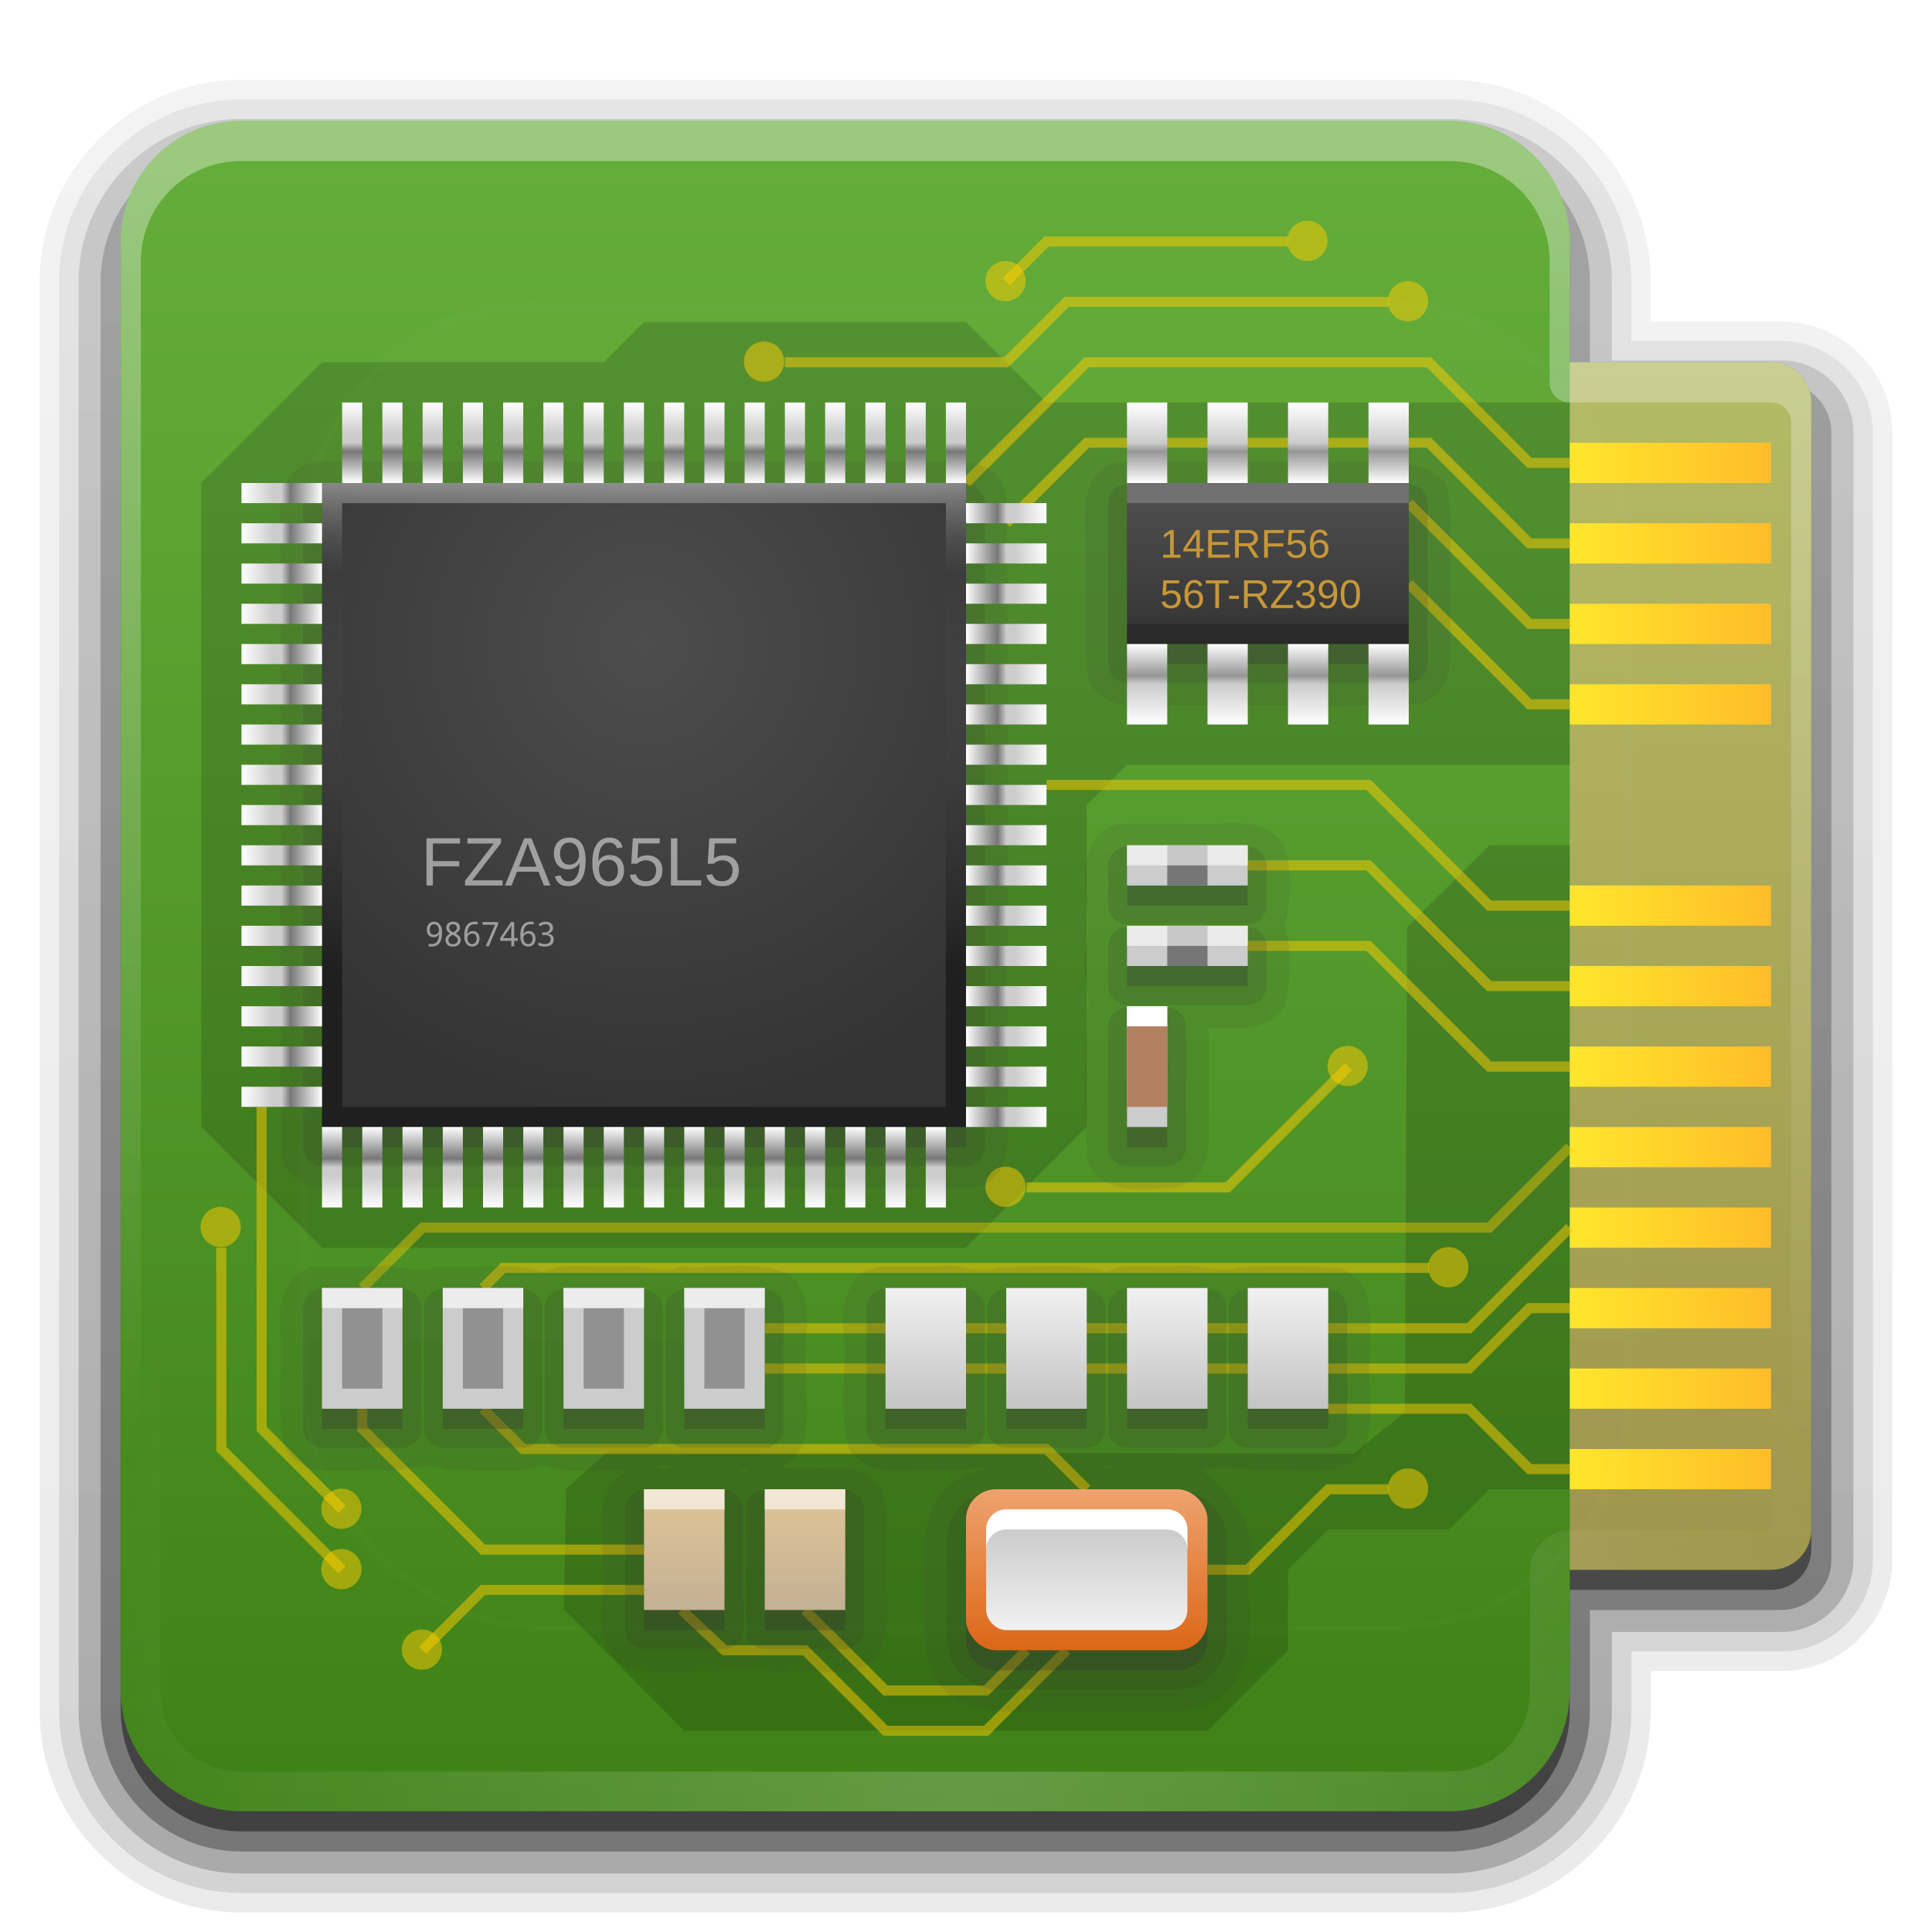 <svg width="96" version="1.0" xmlns="http://www.w3.org/2000/svg" height="96" xmlns:xlink="http://www.w3.org/1999/xlink">
<defs id="defs2410">
<clipPath id="clipPath3613">
<rect width="84" x="6" y="6" rx="6" height="84" ry="6" style="fill:#fff;stroke:none" id="rect3615"/>
</clipPath>
<filter style="color-interpolation-filters:sRGB" id="filter3174">
<feGaussianBlur stdDeviation="1.71" id="feGaussianBlur3176"/>
</filter>
<filter width="1.384" x="-0.192" y="-0.192" height="1.384" style="color-interpolation-filters:sRGB" id="filter3794">
<feGaussianBlur stdDeviation="5.28" id="feGaussianBlur3796"/>
</filter>
<linearGradient gradientTransform="matrix(1,0,0,0.5,0,30)" id="linearGradient4328" xlink:href="#linearGradient4004" y1="25" x1="11" y2="25" x2="16" gradientUnits="userSpaceOnUse"/>
<linearGradient gradientTransform="matrix(1,0,0,0.5,0,28)" id="linearGradient4330" xlink:href="#linearGradient4004" y1="25" x1="11" y2="25" x2="16" gradientUnits="userSpaceOnUse"/>
<linearGradient gradientTransform="matrix(1,0,0,0.5,0,32)" id="linearGradient4326" xlink:href="#linearGradient4004" y1="25" x1="11" y2="25" x2="16" gradientUnits="userSpaceOnUse"/>
<linearGradient gradientTransform="matrix(1,0,0,0.5,0,34)" id="linearGradient4324" xlink:href="#linearGradient4004" y1="25" x1="11" y2="25" x2="16" gradientUnits="userSpaceOnUse"/>
<linearGradient gradientTransform="matrix(0.8,0,0,1,11.2,-82)" id="linearGradient4350" xlink:href="#linearGradient4410" y1="25" x1="11" y2="25" x2="16" gradientUnits="userSpaceOnUse"/>
<linearGradient gradientTransform="matrix(1,0,0,0.5,0,26)" id="linearGradient4332" xlink:href="#linearGradient4004" y1="25" x1="11" y2="25" x2="16" gradientUnits="userSpaceOnUse"/>
<linearGradient gradientTransform="matrix(1,0,0,0.5,0,12)" id="linearGradient4346" xlink:href="#linearGradient4004" y1="25" x1="11" y2="25" x2="16" gradientUnits="userSpaceOnUse"/>
<linearGradient gradientTransform="matrix(1,0,0,0.5,0,14)" id="linearGradient4344" xlink:href="#linearGradient4004" y1="25" x1="11" y2="25" x2="16" gradientUnits="userSpaceOnUse"/>
<linearGradient gradientTransform="matrix(1,0,0,0.5,0,24)" id="linearGradient4334" xlink:href="#linearGradient4004" y1="25" x1="11" y2="25" x2="16" gradientUnits="userSpaceOnUse"/>
<linearGradient gradientTransform="matrix(1,0,0,0.5,0,16)" id="linearGradient4342" xlink:href="#linearGradient4004" y1="25" x1="11" y2="25" x2="16" gradientUnits="userSpaceOnUse"/>
<linearGradient gradientTransform="matrix(1,0,0,0.5,0,20)" id="linearGradient4338" xlink:href="#linearGradient4004" y1="25" x1="11" y2="25" x2="16" gradientUnits="userSpaceOnUse"/>
<linearGradient gradientTransform="matrix(1,0,0,0.5,0,22)" id="linearGradient4336" xlink:href="#linearGradient4004" y1="25" x1="11" y2="25" x2="16" gradientUnits="userSpaceOnUse"/>
<linearGradient gradientTransform="matrix(1,0,0,0.5,0,18)" id="linearGradient4340" xlink:href="#linearGradient4004" y1="25" x1="11" y2="25" x2="16" gradientUnits="userSpaceOnUse"/>
<linearGradient gradientTransform="matrix(1,0,0,0.5,0,36)" id="linearGradient4322" xlink:href="#linearGradient4004" y1="25" x1="11" y2="25" x2="16" gradientUnits="userSpaceOnUse"/>
<linearGradient gradientTransform="matrix(1,0,0,0.5,0,22)" id="linearGradient4270" xlink:href="#linearGradient4004" y1="25" x1="11" y2="25" x2="16" gradientUnits="userSpaceOnUse"/>
<linearGradient gradientTransform="matrix(1,0,0,0.5,0,24)" id="linearGradient4268" xlink:href="#linearGradient4004" y1="25" x1="11" y2="25" x2="16" gradientUnits="userSpaceOnUse"/>
<linearGradient gradientTransform="matrix(1,0,0,0.5,0,42)" id="linearGradient4370" xlink:href="#linearGradient4004" y1="25" x1="11" y2="25" x2="16" gradientUnits="userSpaceOnUse"/>
<linearGradient gradientTransform="matrix(1,0,0,0.5,0,26)" id="linearGradient4266" xlink:href="#linearGradient4004" y1="25" x1="11" y2="25" x2="16" gradientUnits="userSpaceOnUse"/>
<linearGradient gradientTransform="matrix(1,0,0,0.5,0,30)" id="linearGradient4262" xlink:href="#linearGradient4004" y1="25" x1="11" y2="25" x2="16" gradientUnits="userSpaceOnUse"/>
<linearGradient gradientTransform="matrix(1,0,0,0.5,0,32)" id="linearGradient4260" xlink:href="#linearGradient4004" y1="25" x1="11" y2="25" x2="16" gradientUnits="userSpaceOnUse"/>
<linearGradient gradientTransform="matrix(1,0,0,0.5,0,28)" id="linearGradient4264" xlink:href="#linearGradient4004" y1="25" x1="11" y2="25" x2="16" gradientUnits="userSpaceOnUse"/>
<linearGradient gradientTransform="matrix(1,0,0,0.5,0,20)" id="linearGradient4272" xlink:href="#linearGradient4004" y1="25" x1="11" y2="25" x2="16" gradientUnits="userSpaceOnUse"/>
<linearGradient gradientTransform="matrix(1,0,0,0.5,0,38)" id="linearGradient4320" xlink:href="#linearGradient4004" y1="25" x1="11" y2="25" x2="16" gradientUnits="userSpaceOnUse"/>
<linearGradient gradientTransform="matrix(1,0,0,0.5,0,40)" id="linearGradient4318" xlink:href="#linearGradient4004" y1="25" x1="11" y2="25" x2="16" gradientUnits="userSpaceOnUse"/>
<linearGradient gradientTransform="matrix(1,0,0,0.5,0,18)" id="linearGradient4274" xlink:href="#linearGradient4004" y1="25" x1="11" y2="25" x2="16" gradientUnits="userSpaceOnUse"/>
<linearGradient gradientTransform="matrix(1,0,0,0.5,0,42)" id="linearGradient4316" xlink:href="#linearGradient4004" y1="25" x1="11" y2="25" x2="16" gradientUnits="userSpaceOnUse"/>
<linearGradient gradientTransform="matrix(1,0,0,0.5,0,14)" id="linearGradient4278" xlink:href="#linearGradient4004" y1="25" x1="11" y2="25" x2="16" gradientUnits="userSpaceOnUse"/>
<linearGradient gradientTransform="matrix(1,0,0,0.5,0,16)" id="linearGradient4276" xlink:href="#linearGradient4004" y1="25" x1="11" y2="25" x2="16" gradientUnits="userSpaceOnUse"/>
<linearGradient gradientTransform="matrix(1,0,0,0.5,0,12)" id="linearGradient4280" xlink:href="#linearGradient4004" y1="25" x1="11" y2="25" x2="16" gradientUnits="userSpaceOnUse"/>
<linearGradient gradientTransform="matrix(1,0,0,0.5,0,38)" id="linearGradient4374" xlink:href="#linearGradient4004" y1="25" x1="11" y2="25" x2="16" gradientUnits="userSpaceOnUse"/>
<linearGradient gradientTransform="matrix(0.8,0,0,1,-44.8,-94)" id="linearGradient4441" xlink:href="#linearGradient4410" y1="25" x1="11" y2="25" x2="16" gradientUnits="userSpaceOnUse"/>
<linearGradient gradientTransform="matrix(1,0,0,0.5,0,40)" id="linearGradient4372" xlink:href="#linearGradient4004" y1="25" x1="11" y2="25" x2="16" gradientUnits="userSpaceOnUse"/>
<linearGradient gradientTransform="matrix(0.8,0,0,1,-44.8,-90)" id="linearGradient4439" xlink:href="#linearGradient4410" y1="25" x1="11" y2="25" x2="16" gradientUnits="userSpaceOnUse"/>
<linearGradient gradientTransform="matrix(0.8,0,0,1,-44.8,-82)" id="linearGradient4435" xlink:href="#linearGradient4410" y1="25" x1="11" y2="25" x2="16" gradientUnits="userSpaceOnUse"/>
<linearGradient gradientTransform="matrix(0.8,0,0,1,11.2,-94)" id="linearGradient4425" xlink:href="#linearGradient4410" y1="25" x1="11" y2="25" x2="16" gradientUnits="userSpaceOnUse"/>
<linearGradient gradientTransform="matrix(0.8,0,0,1,-44.8,-86)" id="linearGradient4437" xlink:href="#linearGradient4410" y1="25" x1="11" y2="25" x2="16" gradientUnits="userSpaceOnUse"/>
<linearGradient id="linearGradient4449" xlink:href="#linearGradient3971" y1="25" x1="62" y2="32" x2="62" gradientUnits="userSpaceOnUse"/>
<linearGradient id="linearGradient4637" xlink:href="#linearGradient4631" y1="80" x1="40" y2="74" x2="40" gradientUnits="userSpaceOnUse"/>
<linearGradient gradientTransform="translate(18,0)" id="linearGradient4629" xlink:href="#linearGradient4549" y1="70" x1="46" y2="64" x2="46" gradientUnits="userSpaceOnUse"/>
<linearGradient id="linearGradient4547" xlink:href="#linearGradient4541" y1="81.843" x1="52.765" y2="73.812" x2="52.765" gradientUnits="userSpaceOnUse"/>
<linearGradient gradientTransform="translate(12,0)" id="linearGradient4625" xlink:href="#linearGradient4549" y1="70" x1="46" y2="64" x2="46" gradientUnits="userSpaceOnUse"/>
<linearGradient id="linearGradient4617" xlink:href="#linearGradient4549" y1="70" x1="46" y2="64" x2="46" gradientUnits="userSpaceOnUse"/>
<linearGradient id="linearGradient4555" xlink:href="#linearGradient4549" y1="75.079" x1="53.612" y2="80.929" x2="53.612" gradientUnits="userSpaceOnUse"/>
<linearGradient gradientTransform="translate(6,0)" id="linearGradient4621" xlink:href="#linearGradient4549" y1="70" x1="46" y2="64" x2="46" gradientUnits="userSpaceOnUse"/>
<linearGradient gradientTransform="matrix(0.8,0,0,1,11.2,-90)" id="linearGradient4408" xlink:href="#linearGradient4410" y1="25" x1="11" y2="25" x2="16" gradientUnits="userSpaceOnUse"/>
<linearGradient gradientTransform="matrix(1,0,0,0.5,0,28)" id="linearGradient4384" xlink:href="#linearGradient4004" y1="25" x1="11" y2="25" x2="16" gradientUnits="userSpaceOnUse"/>
<linearGradient gradientTransform="matrix(1,0,0,0.5,0,30)" id="linearGradient4382" xlink:href="#linearGradient4004" y1="25" x1="11" y2="25" x2="16" gradientUnits="userSpaceOnUse"/>
<linearGradient gradientTransform="matrix(0.8,0,0,1,11.2,-86)" id="linearGradient4404" xlink:href="#linearGradient4410" y1="25" x1="11" y2="25" x2="16" gradientUnits="userSpaceOnUse"/>
<linearGradient gradientTransform="matrix(1,0,0,0.5,0,32)" id="linearGradient4380" xlink:href="#linearGradient4004" y1="25" x1="11" y2="25" x2="16" gradientUnits="userSpaceOnUse"/>
<linearGradient gradientTransform="matrix(1,0,0,0.5,0,36)" id="linearGradient4376" xlink:href="#linearGradient4004" y1="25" x1="11" y2="25" x2="16" gradientUnits="userSpaceOnUse"/>
<linearGradient gradientTransform="matrix(1,0,0,0.5,0,34)" id="linearGradient4258" xlink:href="#linearGradient4004" y1="25" x1="11" y2="25" x2="16" gradientUnits="userSpaceOnUse"/>
<linearGradient gradientTransform="matrix(1,0,0,0.5,0,34)" id="linearGradient4378" xlink:href="#linearGradient4004" y1="25" x1="11" y2="25" x2="16" gradientUnits="userSpaceOnUse"/>
<linearGradient gradientTransform="matrix(1,0,0,0.5,0,26)" id="linearGradient4386" xlink:href="#linearGradient4004" y1="25" x1="11" y2="25" x2="16" gradientUnits="userSpaceOnUse"/>
<linearGradient gradientTransform="matrix(1,0,0,0.5,0,12)" id="linearGradient4400" xlink:href="#linearGradient4004" y1="25" x1="11" y2="25" x2="16" gradientUnits="userSpaceOnUse"/>
<linearGradient gradientTransform="matrix(1,0,0,0.5,0,14)" id="linearGradient4398" xlink:href="#linearGradient4004" y1="25" x1="11" y2="25" x2="16" gradientUnits="userSpaceOnUse"/>
<linearGradient gradientTransform="matrix(1,0,0,0.5,0,24)" id="linearGradient4388" xlink:href="#linearGradient4004" y1="25" x1="11" y2="25" x2="16" gradientUnits="userSpaceOnUse"/>
<linearGradient gradientTransform="matrix(1,0,0,0.5,0,16)" id="linearGradient4396" xlink:href="#linearGradient4004" y1="25" x1="11" y2="25" x2="16" gradientUnits="userSpaceOnUse"/>
<linearGradient gradientTransform="matrix(1,0,0,0.5,0,20)" id="linearGradient4392" xlink:href="#linearGradient4004" y1="25" x1="11" y2="25" x2="16" gradientUnits="userSpaceOnUse"/>
<linearGradient gradientTransform="matrix(1,0,0,0.5,0,22)" id="linearGradient4390" xlink:href="#linearGradient4004" y1="25" x1="11" y2="25" x2="16" gradientUnits="userSpaceOnUse"/>
<linearGradient gradientTransform="matrix(1,0,0,0.5,0,18)" id="linearGradient4394" xlink:href="#linearGradient4004" y1="25" x1="11" y2="25" x2="16" gradientUnits="userSpaceOnUse"/>
<linearGradient gradientTransform="matrix(1,0,0,0.5,0,38)" id="linearGradient4254" xlink:href="#linearGradient4004" y1="25" x1="11" y2="25" x2="16" gradientUnits="userSpaceOnUse"/>
<linearGradient id="linearGradient3750" xlink:href="#ButtonShadow" y1="95.234" x1="37.082" y2="4.415" x2="37.082" gradientUnits="userSpaceOnUse"/>
<linearGradient gradientTransform="matrix(1,0,0,0.5,-166,25)" id="linearGradient3827" xlink:href="#linearGradient3809" y1="72" x1="78" y2="72" x2="88" gradientUnits="userSpaceOnUse"/>
<linearGradient id="linearGradient3688" xlink:href="#linearGradient3737" y1="8" x1="40" y2="72" x2="40" gradientUnits="userSpaceOnUse"/>
<linearGradient gradientTransform="translate(-88,12)" id="linearGradient3668" xlink:href="#linearGradient3700" y1="90" x1="48" y2="5.988" x2="48" gradientUnits="userSpaceOnUse"/>
<linearGradient id="linearGradient3617" xlink:href="#linearGradient3875" y1="90" x1="48" y2="5.988" x2="48" gradientUnits="userSpaceOnUse"/>
<linearGradient gradientTransform="translate(-100,0)" id="linearGradient3672" xlink:href="#linearGradient3700" y1="90" x1="48" y2="5.988" x2="48" gradientUnits="userSpaceOnUse"/>
<linearGradient id="linearGradient3752" xlink:href="#ButtonShadow" y1="93.716" x1="41.302" y2="4.64" x2="41.302" gradientUnits="userSpaceOnUse"/>
<linearGradient gradientTransform="matrix(1,0,0,0.5,0,36)" id="linearGradient4256" xlink:href="#linearGradient4004" y1="25" x1="11" y2="25" x2="16" gradientUnits="userSpaceOnUse"/>
<linearGradient gradientTransform="matrix(1,0,0,0.5,-166,33)" id="linearGradient3819" xlink:href="#linearGradient3809" y1="72" x1="78" y2="72" x2="88" gradientUnits="userSpaceOnUse"/>
<linearGradient id="linearGradient3754" xlink:href="#ButtonShadow" y1="93.283" x1="38.802" y2="5.911" x2="38.802" gradientUnits="userSpaceOnUse"/>
<linearGradient gradientTransform="matrix(1,0,0,0.5,-166,37)" id="linearGradient3815" xlink:href="#linearGradient3809" y1="72" x1="78" y2="72" x2="88" gradientUnits="userSpaceOnUse"/>
<linearGradient id="linearGradient3758" xlink:href="#ButtonShadow" y1="90.818" x1="40" y2="6.728" x2="40" gradientUnits="userSpaceOnUse"/>
<linearGradient id="linearGradient3756" xlink:href="#ButtonShadow" y1="91.982" x1="35.561" y2="6.645" x2="35.561" gradientUnits="userSpaceOnUse"/>
<linearGradient gradientTransform="translate(12,12)" id="linearGradient3767" xlink:href="#linearGradient3869" y1="90" x1="48" y2="5.988" x2="48" gradientUnits="userSpaceOnUse"/>
<linearGradient id="linearGradient3613" xlink:href="#linearGradient3737" y1="20.221" x1="48" y2="138.661" x2="48" gradientUnits="userSpaceOnUse"/>
<linearGradient id="linearGradient4004">
<stop offset="0" style="stop-color:#fff" id="stop4006"/>
<stop offset="0.397" style="stop-color:#ccc" id="stop4016"/>
<stop offset="0.499" style="stop-color:#ccc" id="stop4014"/>
<stop offset="0.608" style="stop-color:#777" id="stop4012"/>
<stop offset="1" style="stop-color:#fff" id="stop4008"/>
</linearGradient>
<linearGradient gradientTransform="translate(-100,0)" id="linearGradient3188" xlink:href="#linearGradient3737" y1="6" x1="36.357" y2="63.893" x2="36.357" gradientUnits="userSpaceOnUse"/>
<linearGradient id="linearGradient4410">
<stop offset="0" style="stop-color:#fff" id="stop4412"/>
<stop offset="0.499" style="stop-color:#ccc" id="stop4416"/>
<stop offset="0.608" style="stop-color:#969696" id="stop4418"/>
<stop offset="1" style="stop-color:#fff" id="stop4420"/>
</linearGradient>
<linearGradient id="linearGradient4549">
<stop offset="0" style="stop-color:#c4c4c4" id="stop4551"/>
<stop offset="1" style="stop-color:#f1f1f1" id="stop4553"/>
</linearGradient>
<linearGradient id="linearGradient4631">
<stop offset="0" style="stop-color:#c3b194" id="stop4633"/>
<stop offset="1" style="stop-color:#e1c497" id="stop4635"/>
</linearGradient>
<linearGradient id="linearGradient4541">
<stop offset="0" style="stop-color:#dc6819" id="stop4543"/>
<stop offset="1" style="stop-color:#efa471" id="stop4545"/>
</linearGradient>
<linearGradient id="linearGradient3992">
<stop offset="0" style="stop-color:#fff" id="stop3994"/>
<stop offset="0.193" style="stop-color:#7f7f7f;stop-opacity:0" id="stop4000"/>
<stop offset="1" id="stop3996"/>
</linearGradient>
<linearGradient id="linearGradient3700">
<stop offset="0" style="stop-color:#548238" id="stop3702"/>
<stop offset="1" style="stop-color:#7dc851" id="stop3704"/>
</linearGradient>
<linearGradient id="linearGradient3737">
<stop offset="0" style="stop-color:#fff" id="stop3739"/>
<stop offset="1" style="stop-color:#fff;stop-opacity:0" id="stop3741"/>
</linearGradient>
<linearGradient id="linearGradient3971">
<stop offset="0" style="stop-color:#4d4d4d" id="stop3973"/>
<stop offset="1" style="stop-color:#333" id="stop3975"/>
</linearGradient>
<linearGradient gradientTransform="scale(1.006,0.994)" id="ButtonShadow" y1="92.54" x1="45.448" y2="7.017" x2="45.448" gradientUnits="userSpaceOnUse">
<stop offset="0" id="stop3750"/>
<stop offset="1" style="stop-opacity:.588" id="stop3752"/>
</linearGradient>
<linearGradient id="linearGradient3869">
<stop offset="0" style="stop-color:#958741" id="stop3871"/>
<stop offset="1" style="stop-color:#b4ba66" id="stop3873"/>
</linearGradient>
<linearGradient id="linearGradient3875">
<stop offset="0" style="stop-color:#3e8116" id="stop3877"/>
<stop offset="1" style="stop-color:#66ae3b" id="stop3879"/>
</linearGradient>
<linearGradient id="linearGradient3809">
<stop offset="0" style="stop-color:#ffbd2a" id="stop3811"/>
<stop offset="1" style="stop-color:#ffe62a" id="stop3813"/>
</linearGradient>
<linearGradient gradientTransform="matrix(1,0,0,0.5,-166,29)" id="linearGradient3823" xlink:href="#linearGradient3809" y1="72" x1="78" y2="72" x2="88" gradientUnits="userSpaceOnUse"/>
<linearGradient gradientTransform="matrix(1,0,0,0.5,0,22)" id="linearGradient4204" xlink:href="#linearGradient4004" y1="25" x1="11" y2="25" x2="16" gradientUnits="userSpaceOnUse"/>
<linearGradient gradientTransform="matrix(1,0,0,0.5,0,24)" id="linearGradient4202" xlink:href="#linearGradient4004" y1="25" x1="11" y2="25" x2="16" gradientUnits="userSpaceOnUse"/>
<linearGradient gradientTransform="matrix(1,0,0,0.5,-166,21)" id="linearGradient3831" xlink:href="#linearGradient3809" y1="72" x1="78" y2="72" x2="88" gradientUnits="userSpaceOnUse"/>
<linearGradient gradientTransform="matrix(1,0,0,0.5,0,26)" id="linearGradient4200" xlink:href="#linearGradient4004" y1="25" x1="11" y2="25" x2="16" gradientUnits="userSpaceOnUse"/>
<linearGradient gradientTransform="matrix(1,0,0,0.5,0,30)" id="linearGradient4196" xlink:href="#linearGradient4004" y1="25" x1="11" y2="25" x2="16" gradientUnits="userSpaceOnUse"/>
<linearGradient gradientTransform="matrix(1,0,0,0.5,0,32)" id="linearGradient4194" xlink:href="#linearGradient4004" y1="25" x1="11" y2="25" x2="16" gradientUnits="userSpaceOnUse"/>
<linearGradient gradientTransform="matrix(1,0,0,0.5,0,28)" id="linearGradient4198" xlink:href="#linearGradient4004" y1="25" x1="11" y2="25" x2="16" gradientUnits="userSpaceOnUse"/>
<linearGradient gradientTransform="matrix(1,0,0,0.5,0,20)" id="linearGradient4206" xlink:href="#linearGradient4004" y1="25" x1="11" y2="25" x2="16" gradientUnits="userSpaceOnUse"/>
<linearGradient id="linearGradient4639" xlink:href="#linearGradient4631" y1="80" x1="34" y2="74" x2="34" gradientUnits="userSpaceOnUse"/>
<linearGradient gradientTransform="matrix(1,0,0,0.5,0,40)" id="linearGradient4252" xlink:href="#linearGradient4004" y1="25" x1="11" y2="25" x2="16" gradientUnits="userSpaceOnUse"/>
<linearGradient gradientTransform="matrix(1,0,0,0.5,0,18)" id="linearGradient4208" xlink:href="#linearGradient4004" y1="25" x1="11" y2="25" x2="16" gradientUnits="userSpaceOnUse"/>
<linearGradient gradientTransform="matrix(1,0,0,0.5,0,42)" id="linearGradient4250" xlink:href="#linearGradient4004" y1="25" x1="11" y2="25" x2="16" gradientUnits="userSpaceOnUse"/>
<linearGradient gradientTransform="matrix(1,0,0,0.5,0,14)" id="linearGradient4212" xlink:href="#linearGradient4004" y1="25" x1="11" y2="25" x2="16" gradientUnits="userSpaceOnUse"/>
<linearGradient gradientTransform="matrix(1,0,0,0.5,0,16)" id="linearGradient4210" xlink:href="#linearGradient4004" y1="25" x1="11" y2="25" x2="16" gradientUnits="userSpaceOnUse"/>
<linearGradient gradientTransform="matrix(1,0,0,0.5,0,12)" id="linearGradient4214" xlink:href="#linearGradient4004" y1="25" x1="11" y2="25" x2="16" gradientUnits="userSpaceOnUse"/>
<linearGradient gradientTransform="matrix(1,0,0,0.5,0,34)" id="linearGradient4192" xlink:href="#linearGradient4004" y1="25" x1="11" y2="25" x2="16" gradientUnits="userSpaceOnUse"/>
<linearGradient gradientTransform="matrix(1,0,0,0.5,-166,-5)" id="linearGradient3855" xlink:href="#linearGradient3809" y1="72" x1="78" y2="72" x2="88" gradientUnits="userSpaceOnUse"/>
<linearGradient gradientTransform="matrix(1,0,0,0.5,-166,-9)" id="linearGradient3859" xlink:href="#linearGradient3809" y1="72" x1="78" y2="72" x2="88" gradientUnits="userSpaceOnUse"/>
<linearGradient gradientTransform="matrix(1,0,0,0.5,-166,-1)" id="linearGradient3851" xlink:href="#linearGradient3809" y1="72" x1="78" y2="72" x2="88" gradientUnits="userSpaceOnUse"/>
<linearGradient gradientTransform="matrix(1,0,0,0.5,-166,13)" id="linearGradient3839" xlink:href="#linearGradient3809" y1="72" x1="78" y2="72" x2="88" gradientUnits="userSpaceOnUse"/>
<linearGradient gradientTransform="matrix(1,0,0,0.5,-166,17)" id="linearGradient3835" xlink:href="#linearGradient3809" y1="72" x1="78" y2="72" x2="88" gradientUnits="userSpaceOnUse"/>
<linearGradient gradientTransform="matrix(1,0,0,0.5,-166,9)" id="linearGradient3843" xlink:href="#linearGradient3809" y1="72" x1="78" y2="72" x2="88" gradientUnits="userSpaceOnUse"/>
<linearGradient gradientTransform="matrix(1,0,0,0.5,-166,-13)" id="linearGradient3863" xlink:href="#linearGradient3809" y1="72" x1="78" y2="72" x2="88" gradientUnits="userSpaceOnUse"/>
<linearGradient gradientTransform="matrix(1,0,0,0.5,0,42)" id="linearGradient4184" xlink:href="#linearGradient4004" y1="25" x1="11" y2="25" x2="16" gradientUnits="userSpaceOnUse"/>
<linearGradient gradientTransform="matrix(1,0,0,0.5,0,38)" id="linearGradient4188" xlink:href="#linearGradient4004" y1="25" x1="11" y2="25" x2="16" gradientUnits="userSpaceOnUse"/>
<linearGradient gradientTransform="matrix(1,0,0,0.5,0,36)" id="linearGradient4190" xlink:href="#linearGradient4004" y1="25" x1="11" y2="25" x2="16" gradientUnits="userSpaceOnUse"/>
<linearGradient gradientTransform="matrix(1,0,0,0.5,0,40)" id="linearGradient4186" xlink:href="#linearGradient4004" y1="25" x1="11" y2="25" x2="16" gradientUnits="userSpaceOnUse"/>
<linearGradient id="linearGradient3998" xlink:href="#linearGradient3992" y1="24" x1="40" y2="48" x2="40" gradientUnits="userSpaceOnUse"/>
<radialGradient fx="48" fy="90.172" cx="48" cy="90.172" gradientTransform="matrix(1.157,0,0,0.996,-107.551,0.197)" r="42" id="radialGradient3619" xlink:href="#linearGradient3737" gradientUnits="userSpaceOnUse"/>
<radialGradient fx="48" fy="90" cx="48" cy="90" gradientTransform="matrix(1.143,0,0,1,-6.857,0)" r="42" id="radialGradient3704" xlink:href="#linearGradient3737" gradientUnits="userSpaceOnUse"/>
<radialGradient fx="32" fy="32" cx="32" cy="32" gradientTransform="matrix(1.5,0,0,1.5,-16,-16)" r="16" id="radialGradient3977" xlink:href="#linearGradient3971" gradientUnits="userSpaceOnUse"/>
</defs>
<g style="display:none" id="layer2">
<rect width="86" x="5" y="7" rx="6" height="85" ry="6" style="opacity:.9;fill:url(#ButtonShadow);filter:url(#filter3174);stroke:none" id="rect3745"/>
</g>
<g style="stroke:none" id="layer3">
<path style="opacity:.08;fill:url(#linearGradient3750)" id="path3741" d="m 12,3.969 c -5.529,0 -10.031,4.502 -10.031,10.031 v 71 c 0,5.529 4.502,10.031 10.031,10.031 h 60 c 5.529,0 10.031,-4.502 10.031,-10.031 v -1.969 h 6.469 c 3.045,0 5.531,-2.486 5.531,-5.531 v -56 c 0,-3.045 -2.486,-5.531 -5.531,-5.531 h -6.469 v -1.969 c 0,-5.529 -4.502,-10.031 -10.031,-10.031 h -60 z "/>
<path style="opacity:.1;fill:url(#linearGradient3752)" id="path3737" d="m 12,4.938 c -4.997,0 -9.062,4.065 -9.062,9.062 v 71 c 0,4.997 4.065,9.062 9.062,9.062 h 60 c 4.997,0 9.062,-4.065 9.062,-9.062 v -2.938 h 7.438 c 2.51,0 4.562,-2.052 4.562,-4.562 v -56 c 0,-2.51 -2.052,-4.562 -4.562,-4.562 h -7.438 v -2.938 c 0,-4.997 -4.065,-9.062 -9.062,-9.062 h -60 z "/>
<path style="opacity:.2;fill:url(#linearGradient3754)" id="path3733" d="m 12,5.906 c -4.466,0 -8.094,3.628 -8.094,8.094 v 71 c 0,4.466 3.628,8.094 8.094,8.094 h 60 c 4.466,0 8.094,-3.628 8.094,-8.094 v -3.906 h 8.406 c 1.973,0 3.594,-1.621 3.594,-3.594 v -56 c 0,-1.973 -1.621,-3.594 -3.594,-3.594 h -8.406 v -3.906 c 0,-4.466 -3.628,-8.094 -8.094,-8.094 h -60 z "/>
<path style="opacity:.3;fill:url(#linearGradient3756)" id="rect3721" d="m 12,7 c -3.878,0 -7,3.122 -7,7 v 71 c 0,3.878 3.122,7 7,7 h 60 c 3.878,0 7,-3.122 7,-7 v -5 h 9.5 c 1.385,0 2.5,-1.115 2.5,-2.5 v -56 c 0,-1.385 -1.115,-2.5 -2.5,-2.5 h -9.5 v -5 c 0,-3.878 -3.122,-7 -7,-7 h -60 z "/>
<path style="opacity:.45;fill:url(#linearGradient3758)" id="rect3712" d="m 12,7 c -3.324,0 -6,2.676 -6,6 v 72 c 0,3.324 2.676,6 6,6 h 60 c 3.324,0 6,-2.676 6,-6 v -6 h 10 c 1.108,0 2,-0.892 2,-2 v -56 c 0,-1.108 -0.892,-2 -2,-2 h -10 v -6 c 0,-3.324 -2.676,-6 -6,-6 h -60 z "/>
</g>
<g style="stroke:none" id="layer1">
<path style="fill:url(#linearGradient3617)" id="rect2419" d="m 12,6 c -3.324,0 -6,2.676 -6,6 v 72 c 0,3.324 2.676,6 6,6 h 60 c 3.324,0 6,-2.676 6,-6 v -6 h 10 c 1.108,0 2,-0.892 2,-2 v -56 c 0,-1.108 -0.892,-2 -2,-2 h -10 v -6 c 0,-3.324 -2.676,-6 -6,-6 h -60 z "/>
<path style="fill:url(#linearGradient3767)" id="rect3760" d="m 78,18 0,60 10,0 c 1.108,0 2,-0.892 2,-2 v -56 c 0,-1.108 -0.892,-2 -2,-2 h -10 z "/>
<path style="opacity:.2;fill:url(#radialGradient3619)" id="path3615" d="m -88,90 c -3.324,0 -6,-2.676 -6,-6 v -2 -68 -2 c 0,-0.335 0.041,-0.651 0.094,-0.969 0.049,-0.296 0.097,-0.597 0.188,-0.875 0.01,-0.03 0.021,-0.064 0.031,-0.094 0.099,-0.288 0.235,-0.547 0.375,-0.812 0.145,-0.274 0.316,-0.536 0.5,-0.781 0.184,-0.246 0.374,-0.473 0.594,-0.688 0.44,-0.428 0.943,-0.815 1.5,-1.094 0.279,-0.14 0.573,-0.247 0.875,-0.344 -0.256,0.1 -0.487,0.236 -0.719,0.375 -0.007,0.004 -0.024,-0.004 -0.031,0 -0.032,0.019 -0.062,0.043 -0.094,0.062 -0.12,0.077 -0.231,0.164 -0.344,0.25 -0.106,0.081 -0.213,0.161 -0.312,0.25 -0.178,0.161 -0.347,0.345 -0.5,0.531 -0.108,0.13 -0.218,0.265 -0.312,0.406 -0.025,0.038 -0.038,0.086 -0.062,0.125 -0.065,0.103 -0.13,0.205 -0.188,0.312 -0.101,0.195 -0.206,0.416 -0.281,0.625 -0.008,0.022 -0.024,0.041 -0.031,0.062 -0.032,0.092 -0.036,0.187 -0.062,0.281 -0.03,0.107 -0.07,0.203 -0.094,0.312 -0.073,0.342 -0.125,0.698 -0.125,1.062 v 2 68 2 c 0,2.782 2.218,5 5,5 h 2 68 2 c 2.782,0 5,-2.218 5,-5 v -2 -68 -2 c 0,-0.364 -0.052,-0.721 -0.125,-1.062 -0.044,-0.207 -0.088,-0.398 -0.156,-0.594 -0.008,-0.022 -0.023,-0.041 -0.031,-0.062 -0.063,-0.174 -0.138,-0.367 -0.219,-0.531 -0.042,-0.083 -0.079,-0.17 -0.125,-0.25 -0.055,-0.097 -0.127,-0.188 -0.188,-0.281 -0.094,-0.141 -0.205,-0.276 -0.312,-0.406 -0.143,-0.174 -0.303,-0.347 -0.469,-0.5 -0.011,-0.01 -0.02,-0.021 -0.031,-0.031 -0.138,-0.126 -0.285,-0.234 -0.438,-0.344 -0.103,-0.073 -0.204,-0.153 -0.312,-0.219 -0.007,-0.004 -0.024,0.004 -0.031,0 -0.232,-0.139 -0.463,-0.275 -0.719,-0.375 0.302,0.097 0.596,0.204 0.875,0.344 0.557,0.279 1.06,0.666 1.5,1.094 0.22,0.214 0.409,0.442 0.594,0.688 0.184,0.246 0.355,0.508 0.5,0.781 0.14,0.265 0.276,0.525 0.375,0.812 0.01,0.031 0.021,0.063 0.031,0.094 0.09,0.278 0.139,0.579 0.188,0.875 0.052,0.318 0.094,0.634 0.094,0.969 v 2 68 2 c 0,3.324 -2.676,6 -6,6 h -72 z "/>
<rect width="72" x="-82" y="18" rx="2" height="60" ry="2" style="fill:url(#linearGradient3668)" id="rect3666"/>
<rect width="72" x="-94" y="6" rx="6" height="84" ry="6" style="fill:url(#linearGradient3672)" id="rect3670"/>
<path style="opacity:.35;fill:url(#linearGradient3188)" id="rect3728" d="m -88,6 c -3.324,0 -6,2.676 -6,6 v 2 68 2 c 0,0.335 0.041,0.651 0.094,0.969 0.049,0.296 0.097,0.597 0.188,0.875 0.01,0.03 0.021,0.064 0.031,0.094 0.099,0.288 0.235,0.547 0.375,0.812 0.145,0.274 0.316,0.536 0.5,0.781 0.184,0.246 0.374,0.473 0.594,0.688 0.44,0.428 0.943,0.815 1.5,1.094 0.279,0.14 0.573,0.247 0.875,0.344 -0.256,-0.1 -0.487,-0.236 -0.719,-0.375 -0.007,-0.004 -0.024,0.004 -0.031,0 -0.032,-0.019 -0.062,-0.043 -0.094,-0.062 -0.12,-0.077 -0.231,-0.164 -0.344,-0.25 -0.106,-0.081 -0.213,-0.161 -0.312,-0.25 -0.178,-0.161 -0.347,-0.345 -0.5,-0.531 -0.108,-0.13 -0.218,-0.265 -0.312,-0.406 -0.025,-0.038 -0.038,-0.086 -0.062,-0.125 -0.065,-0.103 -0.13,-0.205 -0.188,-0.312 -0.101,-0.195 -0.206,-0.416 -0.281,-0.625 -0.008,-0.022 -0.024,-0.041 -0.031,-0.062 -0.032,-0.092 -0.036,-0.187 -0.062,-0.281 -0.03,-0.107 -0.07,-0.203 -0.094,-0.312 -0.073,-0.342 -0.125,-0.698 -0.125,-1.062 v -2 -68 -2 c 0,-2.782 2.218,-5 5,-5 h 2 68 2 c 2.782,0 5,2.218 5,5 v 2 68 2 c 0,0.364 -0.052,0.721 -0.125,1.062 -0.044,0.207 -0.088,0.398 -0.156,0.594 -0.008,0.022 -0.023,0.041 -0.031,0.062 -0.063,0.174 -0.138,0.367 -0.219,0.531 -0.042,0.083 -0.079,0.17 -0.125,0.25 -0.055,0.097 -0.127,0.188 -0.188,0.281 -0.094,0.141 -0.205,0.276 -0.312,0.406 -0.143,0.174 -0.303,0.347 -0.469,0.5 -0.011,0.01 -0.02,0.021 -0.031,0.031 -0.138,0.126 -0.285,0.234 -0.438,0.344 -0.103,0.073 -0.204,0.153 -0.312,0.219 -0.007,0.004 -0.024,-0.004 -0.031,0 -0.232,0.139 -0.463,0.275 -0.719,0.375 0.302,-0.097 0.596,-0.204 0.875,-0.344 0.557,-0.279 1.06,-0.666 1.5,-1.094 0.22,-0.214 0.409,-0.442 0.594,-0.688 0.184,-0.246 0.355,-0.508 0.5,-0.781 0.14,-0.265 0.276,-0.525 0.375,-0.812 0.01,-0.031 0.021,-0.063 0.031,-0.094 0.09,-0.278 0.139,-0.579 0.188,-0.875 0.052,-0.318 0.094,-0.634 0.094,-0.969 v -2 -68 -2 c 0,-3.324 -2.676,-6 -6,-6 h -72 z "/>
<path style="opacity:.35;fill:url(#linearGradient3688)" id="path3675" d="m 12,6 c -3.324,0 -6,2.676 -6,6 v 72 c 0,2.985 2.153,5.435 5,5.906 -2.289,-0.462 -4,-2.47 -4,-4.906 v -72 c 0,-2.785 2.215,-5 5,-5 h 60 c 2.785,0 5,2.215 5,5 v 6 a 1.005,1.005 0 0,0 1,1 h 10 c 0.569,0 1,0.431 1,1 v 56 c 0,0.569 -0.431,1 -1,1 1.108,0 2,-0.892 2,-2 v -56 c 0,-1.108 -0.892,-2 -2,-2 h -10 v -6 c 0,-3.324 -2.676,-6 -6,-6 h -60 z  m 65.844,72 a 1.005,1.005 0 0,0 -0.844,1 v 6 c 0,2.436 -1.711,4.444 -4,4.906 2.847,-0.471 5,-2.921 5,-5.906 v -6 a 1.005,1.005 0 0,0 -0.156,0 z "/>
<path style="opacity:.2;fill:url(#radialGradient3704)" id="path3690" d="m 12,6 c -3.324,0 -6,2.676 -6,6 v 72 c 0,3.324 2.676,6 6,6 h 60 c 3.324,0 6,-2.676 6,-6 v -6 h 10 c 1.108,0 2,-0.892 2,-2 v -56 c 0,-1.108 -0.892,-2 -2,-2 h -10 v -6 c 0,-3.324 -2.676,-6 -6,-6 h -60 z  m 0,1.969 60,0 c 2.271,0 4.031,1.76 4.031,4.031 v 6 c -0.003,1.032 0.937,1.972 1.969,1.969 h 10 c 0.055,0 0.031,-0.024 0.031,0.031 v 56 c 0,0.055 0.024,0.031 -0.031,0.031 h -10 c -1.032,-0.003 -1.972,0.937 -1.969,1.969 v 6 c 0,2.271 -1.76,4.031 -4.031,4.031 h -60 c -2.271,0 -4.031,-1.76 -4.031,-4.031 v -72 c 0,-2.271 1.76,-4.031 4.031,-4.031 z "/>
<g style="color:#000">
<rect width="10" x="-88" y="72" height="2" style="fill:url(#linearGradient3815)" id="rect3777" transform="scale(-1,1)"/>
<rect width="10" x="-88" y="68" height="2" style="fill:url(#linearGradient3819)" id="rect3817" transform="scale(-1,1)"/>
<rect width="10" x="-88" y="64" height="2" style="fill:url(#linearGradient3823)" id="rect3821" transform="scale(-1,1)"/>
<rect width="10" x="-88" y="60" height="2" style="fill:url(#linearGradient3827)" id="rect3825" transform="scale(-1,1)"/>
<rect width="10" x="-88" y="56" height="2" style="fill:url(#linearGradient3831)" id="rect3829" transform="scale(-1,1)"/>
<rect width="10" x="-88" y="52" height="2" style="fill:url(#linearGradient3835)" id="rect3833" transform="scale(-1,1)"/>
<rect width="10" x="-88" y="48" height="2" style="fill:url(#linearGradient3839)" id="rect3837" transform="scale(-1,1)"/>
<rect width="10" x="-88" y="44" height="2" style="fill:url(#linearGradient3843)" id="rect3841" transform="scale(-1,1)"/>
<rect width="10" x="-88" y="34" height="2" style="fill:url(#linearGradient3851)" id="rect3849" transform="scale(-1,1)"/>
<rect width="10" x="-88" y="30" height="2" style="fill:url(#linearGradient3855)" id="rect3853" transform="scale(-1,1)"/>
<rect width="10" x="-88" y="26" height="2" style="fill:url(#linearGradient3859)" id="rect3857" transform="scale(-1,1)"/>
<rect width="10" x="-88" y="22" height="2" style="fill:url(#linearGradient3863)" id="rect3861" transform="scale(-1,1)"/>
</g>
</g>
<g id="layer6">
<path style="opacity:.15;stroke:none" id="path4660" d="m 10,56 6,6 32,0 6,-6 0,-16 2,-2 22,0 0,-18 -26,0 -4,-4 -16,0 -2,2 -14,0 -6,6 0,32 z  m 18.019,23.974 .109,-5.996 2.071,-1.853 37.049,.109 2.558,-2.058 .117,-24.117 4.077,-4.058 h 4 v 32 h -4 l -2,2 h -6 l -2,2 v 4 l -4,4 h -26 l -5.981,-6.026 z "/>
<g style="stroke-width:.5;fill:none;stroke:#fc0">
<path style="opacity:.4" id="path4662" d="m 18,64 3,-3 53,0 4,-4"/>
<path style="opacity:.5" id="path4664" d="m 78,61 -5,5 -35,0"/>
<path style="opacity:.5" id="path4666" d="m 38,68 35,0 3,-3 2,0"/>
<path style="opacity:.5" id="path4668" d="m 24,70 2,2 26,0 2,2"/>
<path style="opacity:.5" id="path4676" d="m 66,70 7,0 3,3 2,0"/>
<path style="opacity:.5" id="path4680" d="M 33.866,79.995 36,82 l 4,0 4,4 5,0 4,-4"/>
<path style="opacity:.5" id="path4682" d="m 40,80 4,4 5,0 2,-2"/>
<path style="opacity:.5" id="path4690" d="m 24,64 1,-1 46,0"/>
</g>
<path style="opacity:.5;fill:#fc0;stroke:none;color:#000;stroke-width:.602" id="path4692" d="m 71.806,63.061 a 0.903,0.903 0 1,1 -1.806,0 0.903,0.903 0 1,1 1.806,0 z " transform="matrix(1.107,0,0,1.107,-6.525,-6.84)"/>
<g style="stroke-width:.5;fill:none;stroke:#fc0">
<path style="opacity:.5" id="path4694" d="m 78,23 -2,0 -5,-5 -17,0 -6,6"/>
<path style="opacity:.5" id="path4696" d="m 39,18 11,0 3,-3 16,0"/>
<path style="opacity:.5" id="path4700" d="m 50,26 4,-4 17,0 5,5 2,0"/>
<path style="opacity:.5" id="path4702" d="m 52,39 16,0 6,6 4,0"/>
<path style="opacity:.5" id="path4708" d="m 78,49 -4,0 -6,-6 -6,0"/>
<path style="opacity:.5" id="path4710" d="m 62,47 6,0 6,6 4,0"/>
<path style="opacity:.5" id="path4712" d="m 78,31 -2,0 -6,-6"/>
<path style="opacity:.5" id="path4716" d="m 78,35 -2,0 -6,-6"/>
<path style="opacity:.5" id="path4718" d="m 51,59 10,0 6,-6"/>
</g>
<g style="stroke:none;fill:#fc0;color:#000;stroke-width:.602">
<path style="opacity:.5" id="path4720" d="m 71.806,63.061 a 0.903,0.903 0 1,1 -1.806,0 0.903,0.903 0 1,1 1.806,0 z " transform="matrix(1.107,0,0,1.107,-11.525,-16.84)"/>
<path style="opacity:.5" id="path4722" d="m 71.806,63.061 a 0.903,0.903 0 1,1 -1.806,0 0.903,0.903 0 1,1 1.806,0 z " transform="matrix(1.107,0,0,1.107,-28.525,-10.84)"/>
<path style="opacity:.5" id="path4724" d="m 71.806,63.061 a 0.903,0.903 0 1,1 -1.806,0 0.903,0.903 0 1,1 1.806,0 z " transform="matrix(1.107,0,0,1.107,-8.525,-54.84)"/>
<path style="opacity:.5" id="path4726" d="m 71.806,63.061 a 0.903,0.903 0 1,1 -1.806,0 0.903,0.903 0 1,1 1.806,0 z " transform="matrix(1.107,0,0,1.107,-40.525,-51.84)"/>
<path style="opacity:.5" id="path4728" d="m 71.806,63.061 a 0.903,0.903 0 1,1 -1.806,0 0.903,0.903 0 1,1 1.806,0 z " transform="matrix(1.107,0,0,1.107,-8.525,4.16)"/>
</g>
<g style="stroke-width:.5;fill:none;stroke:#fc0">
<path style="opacity:.5" id="path4730" d="m 69,74 -3,0 -4,4 -2,0"/>
<path style="opacity:.5" id="path4732" d="m 32,79 -8,0 -3,3"/>
<path style="opacity:.5" id="path4736" d="m 32,77 -8,0 -6,-6 0,-1"/>
<path style="opacity:.5" id="path4738" d="m 13,55 0,16 4,4"/>
</g>
<g style="stroke:none;fill:#fc0;color:#000;stroke-width:.602">
<path style="opacity:.5" id="path4744" d="m 71.806,63.061 a 0.903,0.903 0 1,1 -1.806,0 0.903,0.903 0 1,1 1.806,0 z " transform="matrix(1.107,0,0,1.107,-61.525,5.16)"/>
<path style="opacity:.5" id="path4746" d="m 71.806,63.061 a 0.903,0.903 0 1,1 -1.806,0 0.903,0.903 0 1,1 1.806,0 z " transform="matrix(1.107,0,0,1.107,-57.525,12.16)"/>
</g>
<path style="opacity:.5;fill:none;stroke:#fc0;stroke-width:.5" id="path4748" d="m 11,62 0,10 6,6"/>
<g style="stroke:none;fill:#fc0;color:#000;stroke-width:.602">
<path style="opacity:.5" id="path4750" d="m 71.806,63.061 a 0.903,0.903 0 1,1 -1.806,0 0.903,0.903 0 1,1 1.806,0 z " transform="matrix(1.107,0,0,1.107,-61.525,8.16)"/>
<path style="opacity:.5" id="path4752" d="m 71.806,63.061 a 0.903,0.903 0 1,1 -1.806,0 0.903,0.903 0 1,1 1.806,0 z " transform="matrix(1.107,0,0,1.107,-67.525,-8.84)"/>
</g>
<path style="opacity:.5;fill:none;stroke:#fc0;stroke-width:.5" id="path4754" d="m 50,14 2,-2 12,0"/>
<g style="stroke:none;fill:#fc0;color:#000;stroke-width:.602">
<path style="opacity:.5" id="path4756" d="m 71.806,63.061 a 0.903,0.903 0 1,1 -1.806,0 0.903,0.903 0 1,1 1.806,0 z " transform="matrix(1.107,0,0,1.107,-13.525,-57.84)"/>
<path style="opacity:.5" id="path4758" d="m 71.806,63.061 a 0.903,0.903 0 1,1 -1.806,0 0.903,0.903 0 1,1 1.806,0 z " transform="matrix(1.107,0,0,1.107,-28.525,-55.84)"/>
</g>
</g>
<g id="layer5">
<rect width="66" x="15" y="15" rx="12" height="66" ry="12" style="opacity:.1;fill:url(#linearGradient3613);filter:url(#filter3794);stroke:#fff;stroke-linecap:round;stroke-width:.5;clip-path:url(#clipPath3613)" id="rect3171"/>
</g>
<g id="layer4">
<g style="stroke:none;color:#000">
<g style="fill:#333">
<path style="opacity:.1" id="path3967" d="m 15.75,22.938 c -1.697,0.169 -1.985,2.057 -1.812,3.433 0.021,10.271 -0.042,20.55 0.031,30.817 0.082,1.715 1.996,2.055 3.371,1.875 10.282,-0.021 20.57,0.042 30.848,-0.031 1.715,-0.082 2.055,-1.996 1.875,-3.371 -0.021,-10.282 0.042,-20.57 -0.031,-30.848 -0.082,-1.715 -1.996,-2.055 -3.371,-1.875 -10.303,0 -20.607,0 -30.91,0 z  m 40,0 c -1.697,0.169 -1.985,2.057 -1.812,3.433 0.093,2.465 -0.193,4.974 0.156,7.41 0.833,1.87 3.143,1.135 4.753,1.281 3.247,-0.06 8.513,0.121 11.747,-0.094 1.954,-0.606 1.394,-2.922 1.469,-4.48 -0.087,-2.086 0.185,-4.213 -0.156,-6.27 -0.833,-1.87 -5.143,-1.135 -6.753,-1.281 -3.134,0 -6.269,0 -9.403,0 z  m 0,18 c -1.697,0.169 -1.985,2.057 -1.812,3.433 0.101,1.063 0.225,1.949 0,2.995 -0.211,1.067 0.352,2.162 0.062,3.134 -0.088,2.351 -0.139,4.745 0.031,7.094 0.581,1.878 2.855,1.49 4.375,1.406 1.836,-0.305 1.722,-2.416 1.656,-3.842 0,-1.365 0,-2.73 0,-4.096 1.406,0.019 3.417,0.265 3.906,-1.469 0.126,-1.184 0.234,-2.533 -0.156,-3.625 0.383,-1.236 0.383,-2.701 0,-3.938 -0.994,-1.7 -3.215,-0.913 -4.827,-1.094 -1.079,0 -2.157,0 -3.236,0 z  m -40,22 c -1.697,0.169 -1.985,2.057 -1.812,3.433 0.125,1.857 -0.275,3.805 0.25,5.598 0.994,1.7 3.215,0.913 4.827,1.094 1.143,0.098 2.072,-0.431 3.153,0 1.608,-0.1 3.362,0.237 4.864,-0.25 1.337,0.489 2.819,0.149 4.219,0.25 -1.873,0.778 -1.186,3.068 -1.312,4.648 0.194,1.615 -0.538,3.61 0.75,4.883 1.489,0.886 3.344,0.298 4.996,0.469 1.107,-0.355 2.006,0.004 3.153,0 1.618,-0.197 3.754,0.595 4.882,-0.938 0.685,-1.598 0.196,-3.441 0.344,-5.144 0.011,-1.418 0.283,-3.452 -1.469,-3.95 -1.289,-0.194 -2.605,-0.049 -3.906,-0.094 1.97,-0.755 1.236,-3.156 1.375,-4.784 -0.196,-1.615 0.593,-3.747 -0.938,-4.872 -1.644,-0.688 -3.532,-0.195 -5.281,-0.344 -0.933,0.441 -1.839,-0.155 -2.848,0 -1.333,0.12 -2.77,-0.269 -4.027,0.25 -1.704,-0.496 -3.563,-0.166 -5.328,-0.231 -0.933,0.435 -1.948,-0.25 -2.98,-0.019 -0.97,0 -1.94,0 -2.91,0 z  m 28,0 c -1.697,0.169 -1.985,2.057 -1.812,3.433 0.125,1.857 -0.275,3.805 0.25,5.598 0.994,1.7 3.215,0.913 4.827,1.094 1.18,0.062 3.476,-0.531 1.028,0.22 -2.328,0.917 -2.159,3.522 -2.105,5.561 -0.004,2.053 -0.347,4.689 1.873,5.784 2.009,0.807 4.257,0.284 6.378,0.434 2.094,-0.174 4.388,0.467 6.294,-0.614 2.249,-1.488 1.423,-4.374 1.58,-6.633 0.845,-2.191 -2.216,-4.857 -2.435,-4.754 1.084,-0.277 1.935,-0.088 3.042,0 1.628,-0.197 3.639,0.543 4.924,-0.75 0.886,-1.489 0.298,-3.344 0.469,-4.996 -0.043,-1.506 0.414,-3.72 -1.469,-4.285 -1.703,-0.15 -3.452,-0.142 -5.156,-0.031 -0.944,0.287 -2.058,-0.276 -3.112,-0.062 -1.113,0.097 -2.318,-0.233 -3.357,0.25 -1.704,-0.496 -3.563,-0.166 -5.328,-0.231 -0.933,0.435 -1.948,-0.25 -2.98,-0.019 -0.97,0 -1.94,0 -2.91,0 z  m -10.75,9.844 c 0.924,0.234 -0.938,0.255 0,0 z  m 22,0 c 0.924,0.234 -0.938,0.255 0,0 z  m -18.312,.281 c 0.91,-0.171 0.454,0.311 0,0 z "/>
<path style="opacity:.15" id="path3963" d="m 15.906,24.062 c -0.46,0.042 -0.85,0.475 -0.844,0.938 v 32 c -0.005,0.492 0.445,0.943 0.938,0.938 h 32 c 0.492,0.005 0.943,-0.445 0.938,-0.938 v -32 c 0.005,-0.492 -0.445,-0.943 -0.938,-0.938 h -32 c -0.031,-0.002 -0.063,-0.002 -0.094,0 z  m 40,0 c -0.46,0.042 -0.85,0.475 -0.844,0.938 v 8 c -0.005,0.492 0.445,0.943 0.938,0.938 h 14 c 0.492,0.005 0.943,-0.445 0.938,-0.938 v -8 c 0.005,-0.492 -0.445,-0.943 -0.938,-0.938 h -14 c -0.031,-0.002 -0.063,-0.002 -0.094,0 z  m 0,18 c -0.46,0.042 -0.85,0.475 -0.844,0.938 v 2 c -0.005,0.492 0.445,0.943 0.938,0.938 h 6 c 0.492,0.005 0.943,-0.445 0.938,-0.938 v -2 c 0.005,-0.492 -0.445,-0.943 -0.938,-0.938 h -6 c -0.031,-0.002 -0.063,-0.002 -0.094,0 z  m 0,4 c -0.46,0.042 -0.85,0.475 -0.844,0.938 v 2 c -0.005,0.492 0.445,0.943 0.938,0.938 h 6 c 0.492,0.005 0.943,-0.445 0.938,-0.938 v -2 c 0.005,-0.492 -0.445,-0.943 -0.938,-0.938 h -6 c -0.031,-0.002 -0.063,-0.002 -0.094,0 z  m 0,4 c -0.46,0.042 -0.85,0.475 -0.844,0.938 v 6 c -0.005,0.492 0.445,0.943 0.938,0.938 h 2 c 0.492,0.005 0.943,-0.445 0.938,-0.938 v -6 c 0.005,-0.492 -0.445,-0.943 -0.938,-0.938 h -2 c -0.031,-0.002 -0.063,-0.002 -0.094,0 z  m -40,14 c -0.46,0.042 -0.85,0.475 -0.844,0.938 v 6 c -0.005,0.492 0.445,0.943 0.938,0.938 h 4 c 0.492,0.005 0.943,-0.445 0.938,-0.938 v -6 c 0.005,-0.492 -0.445,-0.943 -0.938,-0.938 h -4 c -0.031,-0.002 -0.063,-0.002 -0.094,0 z  m 6,0 c -0.46,0.042 -0.85,0.475 -0.844,0.938 v 6 c -0.005,0.492 0.445,0.943 0.938,0.938 h 4 c 0.492,0.005 0.943,-0.445 0.938,-0.938 v -6 c 0.005,-0.492 -0.445,-0.943 -0.938,-0.938 h -4 c -0.031,-0.002 -0.063,-0.002 -0.094,0 z  m 6,0 c -0.46,0.042 -0.85,0.475 -0.844,0.938 v 6 c -0.005,0.492 0.445,0.943 0.938,0.938 h 4 c 0.492,0.005 0.943,-0.445 0.938,-0.938 v -6 c 0.005,-0.492 -0.445,-0.943 -0.938,-0.938 h -4 c -0.031,-0.002 -0.063,-0.002 -0.094,0 z  m 6,0 c -0.46,0.042 -0.85,0.475 -0.844,0.938 v 6 c -0.005,0.492 0.445,0.943 0.938,0.938 h 4 c 0.492,0.005 0.943,-0.445 0.938,-0.938 v -6 c 0.005,-0.492 -0.445,-0.943 -0.938,-0.938 h -4 c -0.031,-0.002 -0.063,-0.002 -0.094,0 z  m 10,0 c -0.46,0.042 -0.85,0.475 -0.844,0.938 v 6 c -0.005,0.492 0.445,0.943 0.938,0.938 h 4 c 0.492,0.005 0.943,-0.445 0.938,-0.938 v -6 c 0.005,-0.492 -0.445,-0.943 -0.938,-0.938 h -4 c -0.031,-0.002 -0.063,-0.002 -0.094,0 z  m 6,0 c -0.46,0.042 -0.85,0.475 -0.844,0.938 v 6 c -0.005,0.492 0.445,0.943 0.938,0.938 h 4 c 0.492,0.005 0.943,-0.445 0.938,-0.938 v -6 c 0.005,-0.492 -0.445,-0.943 -0.938,-0.938 h -4 c -0.031,-0.002 -0.063,-0.002 -0.094,0 z  m 6,0 c -0.46,0.042 -0.85,0.475 -0.844,0.938 v 6 c -0.005,0.492 0.445,0.943 0.938,0.938 h 4 c 0.492,0.005 0.943,-0.445 0.938,-0.938 v -6 c 0.005,-0.492 -0.445,-0.943 -0.938,-0.938 h -4 c -0.031,-0.002 -0.063,-0.002 -0.094,0 z  m 6,0 c -0.46,0.042 -0.85,0.475 -0.844,0.938 v 6 c -0.005,0.492 0.445,0.943 0.938,0.938 h 4 c 0.492,0.005 0.943,-0.445 0.938,-0.938 v -6 c 0.005,-0.492 -0.445,-0.943 -0.938,-0.938 h -4 c -0.031,-0.002 -0.063,-0.002 -0.094,0 z  m -30,10 c -0.46,0.042 -0.85,0.475 -0.844,0.938 v 6 c -0.005,0.492 0.445,0.943 0.938,0.938 h 4 c 0.492,0.005 0.943,-0.445 0.938,-0.938 v -6 c 0.005,-0.492 -0.445,-0.943 -0.938,-0.938 h -4 c -0.031,-0.002 -0.063,-0.002 -0.094,0 z  m 6,0 c -0.46,0.042 -0.85,0.475 -0.844,0.938 v 6 c -0.005,0.492 0.445,0.943 0.938,0.938 h 4 c 0.492,0.005 0.943,-0.445 0.938,-0.938 v -6 c 0.005,-0.492 -0.445,-0.943 -0.938,-0.938 h -4 c -0.031,-0.002 -0.063,-0.002 -0.094,0 z  m 11.594,0 c -1.329,0 -2.438,1.109 -2.438,2.438 v 5 c 0,1.329 1.109,2.438 2.438,2.438 h 9 c 1.329,0 2.438,-1.109 2.438,-2.438 v -5 c 0,-1.329 -1.109,-2.438 -2.438,-2.438 h -9 z "/>
<path style="opacity:.3" id="rect3926" d="m 16,25 0,32 32,0 0,-32 -32,0 z m 40,0 0,8 14,0 0,-8 -14,0 z m 0,18 0,2 6,0 0,-2 -6,0 z m 0,4 0,2 6,0 0,-2 -6,0 z m 0,4 0,6 2,0 0,-6 -2,0 z m -40,14 0,6 4,0 0,-6 -4,0 z m 6,0 0,6 4,0 0,-6 -4,0 z m 6,0 0,6 4,0 0,-6 -4,0 z m 6,0 0,6 4,0 0,-6 -4,0 z m 10,0 0,6 4,0 0,-6 -4,0 z m 6,0 0,6 4,0 0,-6 -4,0 z m 6,0 0,6 4,0 0,-6 -4,0 z m 6,0 0,6 4,0 0,-6 -4,0 z m -30,10 0,6 4,0 0,-6 -4,0 z m 6,0 0,6 4,0 0,-6 -4,0 z m 11.5,0 C 48.669,75 48,75.669 48,76.5 l 0,5 c 0,0.831 0.669,1.5 1.5,1.5 l 9,0 c 0.831,0 1.5,-0.669 1.5,-1.5 l 0,-5 C 60,75.669 59.331,75 58.5,75 l -9,0 z"/>
</g>
<rect width="32" x="16" y="24" height="32" style="fill:url(#radialGradient3977)" id="rect3882"/>
<rect width="14" x="56" y="24" height="8" style="fill:url(#linearGradient4449)" id="rect3892"/>
<g style="fill:#ccc">
<rect width="4" x="16" y="64" height="6" id="rect3894"/>
<rect width="4" x="22" y="64" height="6" id="rect3896"/>
<rect width="4" x="28" y="64" height="6" id="rect3898"/>
<rect width="4" x="34" y="64" height="6" id="rect3900"/>
</g>
<rect width="4" x="44" y="64" height="6" style="fill:url(#linearGradient4617)" id="rect3902"/>
<rect width="4" x="32" y="74" height="6" style="fill:url(#linearGradient4639)" id="rect3910"/>
<rect width="4" x="38" y="74" height="6" style="fill:url(#linearGradient4637)" id="rect3912"/>
<rect width="2" x="56" y="50" height="6" style="fill:#ccc" id="rect3918"/>
<rect width="12" x="48" y="74" rx="1.5" height="8" ry="1.5" style="fill:url(#linearGradient4547)" id="rect3922"/>
<rect width="10" x="49" y="75" rx="1" height="6" ry="1" style="fill:url(#linearGradient4555)" id="rect3924"/>
<path style="opacity:.4;fill:url(#linearGradient3998)" id="path3983" d="m 16,24 0,32 32,0 0,-32 -32,0 z m 1,1 30,0 0,30 -30,0 0,-30 z"/>
<g id="g4352" transform="matrix(0.8,0,0,1,3.2,0)">
<rect width="5" x="11" y="54" height="1" style="fill:url(#linearGradient4370)" id="rect4042"/>
<rect width="5" x="11" y="52" height="1" style="fill:url(#linearGradient4372)" id="rect4046"/>
<rect width="5" x="11" y="50" height="1" style="fill:url(#linearGradient4374)" id="rect4050"/>
<rect width="5" x="11" y="48" height="1" style="fill:url(#linearGradient4376)" id="rect4054"/>
<rect width="5" x="11" y="46" height="1" style="fill:url(#linearGradient4378)" id="rect4058"/>
<rect width="5" x="11" y="44" height="1" style="fill:url(#linearGradient4380)" id="rect4062"/>
<rect width="5" x="11" y="42" height="1" style="fill:url(#linearGradient4382)" id="rect4086"/>
<rect width="5" x="11" y="40" height="1" style="fill:url(#linearGradient4384)" id="rect4088"/>
<rect width="5" x="11" y="38" height="1" style="fill:url(#linearGradient4386)" id="rect4090"/>
<rect width="5" x="11" y="36" height="1" style="fill:url(#linearGradient4388)" id="rect4092"/>
<rect width="5" x="11" y="34" height="1" style="fill:url(#linearGradient4390)" id="rect4094"/>
<rect width="5" x="11" y="32" height="1" style="fill:url(#linearGradient4392)" id="rect4096"/>
<rect width="5" x="11" y="30" height="1" style="fill:url(#linearGradient4394)" id="rect4110"/>
<rect width="5" x="11" y="28" height="1" style="fill:url(#linearGradient4396)" id="rect4112"/>
<rect width="5" x="11" y="26" height="1" style="fill:url(#linearGradient4398)" id="rect4114"/>
<rect width="5" x="11" y="24" height="1" style="fill:url(#linearGradient4400)" id="rect4116"/>
</g>
<g id="g4166" transform="matrix(0,0.8,-1,0,72,11.2)">
<rect width="5" x="11" y="54" height="1" style="fill:url(#linearGradient4184)" id="rect4134"/>
<rect width="5" x="11" y="52" height="1" style="fill:url(#linearGradient4186)" id="rect4136"/>
<rect width="5" x="11" y="50" height="1" style="fill:url(#linearGradient4188)" id="rect4138"/>
<rect width="5" x="11" y="48" height="1" style="fill:url(#linearGradient4190)" id="rect4140"/>
<rect width="5" x="11" y="46" height="1" style="fill:url(#linearGradient4192)" id="rect4142"/>
<rect width="5" x="11" y="44" height="1" style="fill:url(#linearGradient4194)" id="rect4144"/>
<rect width="5" x="11" y="42" height="1" style="fill:url(#linearGradient4196)" id="rect4146"/>
<rect width="5" x="11" y="40" height="1" style="fill:url(#linearGradient4198)" id="rect4148"/>
<rect width="5" x="11" y="38" height="1" style="fill:url(#linearGradient4200)" id="rect4150"/>
<rect width="5" x="11" y="36" height="1" style="fill:url(#linearGradient4202)" id="rect4152"/>
<rect width="5" x="11" y="34" height="1" style="fill:url(#linearGradient4204)" id="rect4154"/>
<rect width="5" x="11" y="32" height="1" style="fill:url(#linearGradient4206)" id="rect4156"/>
<rect width="5" x="11" y="30" height="1" style="fill:url(#linearGradient4208)" id="rect4158"/>
<rect width="5" x="11" y="28" height="1" style="fill:url(#linearGradient4210)" id="rect4160"/>
<rect width="5" x="11" y="26" height="1" style="fill:url(#linearGradient4212)" id="rect4162"/>
<rect width="5" x="11" y="24" height="1" style="fill:url(#linearGradient4214)" id="rect4164"/>
</g>
<g id="g4216" transform="matrix(-0.8,0,0,-1,60.8,80)">
<rect width="5" x="11" y="54" height="1" style="fill:url(#linearGradient4250)" id="rect4218"/>
<rect width="5" x="11" y="52" height="1" style="fill:url(#linearGradient4252)" id="rect4220"/>
<rect width="5" x="11" y="50" height="1" style="fill:url(#linearGradient4254)" id="rect4222"/>
<rect width="5" x="11" y="48" height="1" style="fill:url(#linearGradient4256)" id="rect4224"/>
<rect width="5" x="11" y="46" height="1" style="fill:url(#linearGradient4258)" id="rect4226"/>
<rect width="5" x="11" y="44" height="1" style="fill:url(#linearGradient4260)" id="rect4228"/>
<rect width="5" x="11" y="42" height="1" style="fill:url(#linearGradient4262)" id="rect4230"/>
<rect width="5" x="11" y="40" height="1" style="fill:url(#linearGradient4264)" id="rect4232"/>
<rect width="5" x="11" y="38" height="1" style="fill:url(#linearGradient4266)" id="rect4234"/>
<rect width="5" x="11" y="36" height="1" style="fill:url(#linearGradient4268)" id="rect4236"/>
<rect width="5" x="11" y="34" height="1" style="fill:url(#linearGradient4270)" id="rect4238"/>
<rect width="5" x="11" y="32" height="1" style="fill:url(#linearGradient4272)" id="rect4240"/>
<rect width="5" x="11" y="30" height="1" style="fill:url(#linearGradient4274)" id="rect4242"/>
<rect width="5" x="11" y="28" height="1" style="fill:url(#linearGradient4276)" id="rect4244"/>
<rect width="5" x="11" y="26" height="1" style="fill:url(#linearGradient4278)" id="rect4246"/>
<rect width="5" x="11" y="24" height="1" style="fill:url(#linearGradient4280)" id="rect4248"/>
</g>
<g id="g4282" transform="matrix(0,-0.8,1,0,-8,68.8)">
<rect width="5" x="11" y="54" height="1" style="fill:url(#linearGradient4316)" id="rect4284"/>
<rect width="5" x="11" y="52" height="1" style="fill:url(#linearGradient4318)" id="rect4286"/>
<rect width="5" x="11" y="50" height="1" style="fill:url(#linearGradient4320)" id="rect4288"/>
<rect width="5" x="11" y="48" height="1" style="fill:url(#linearGradient4322)" id="rect4290"/>
<rect width="5" x="11" y="46" height="1" style="fill:url(#linearGradient4324)" id="rect4292"/>
<rect width="5" x="11" y="44" height="1" style="fill:url(#linearGradient4326)" id="rect4294"/>
<rect width="5" x="11" y="42" height="1" style="fill:url(#linearGradient4328)" id="rect4296"/>
<rect width="5" x="11" y="40" height="1" style="fill:url(#linearGradient4330)" id="rect4298"/>
<rect width="5" x="11" y="38" height="1" style="fill:url(#linearGradient4332)" id="rect4300"/>
<rect width="5" x="11" y="36" height="1" style="fill:url(#linearGradient4334)" id="rect4302"/>
<rect width="5" x="11" y="34" height="1" style="fill:url(#linearGradient4336)" id="rect4304"/>
<rect width="5" x="11" y="32" height="1" style="fill:url(#linearGradient4338)" id="rect4306"/>
<rect width="5" x="11" y="30" height="1" style="fill:url(#linearGradient4340)" id="rect4308"/>
<rect width="5" x="11" y="28" height="1" style="fill:url(#linearGradient4342)" id="rect4310"/>
<rect width="5" x="11" y="26" height="1" style="fill:url(#linearGradient4344)" id="rect4312"/>
<rect width="5" x="11" y="24" height="1" style="fill:url(#linearGradient4346)" id="rect4314"/>
</g>
<rect width="4" x="20" y="-58" height="2" style="fill:url(#linearGradient4350)" id="rect4348" transform="matrix(0,1,-1,0,0,0)"/>
<rect width="4" x="20" y="-62" height="2" style="fill:url(#linearGradient4404)" id="rect4402" transform="matrix(0,1,-1,0,0,0)"/>
<rect width="4" x="20" y="-66" height="2" style="fill:url(#linearGradient4408)" id="rect4406" transform="matrix(0,1,-1,0,0,0)"/>
<rect width="4" x="20" y="-70" height="2" style="fill:url(#linearGradient4425)" id="rect4423" transform="matrix(0,1,-1,0,0,0)"/>
<rect width="4" x="-36" y="-58" height="2" style="fill:url(#linearGradient4435)" id="rect4427" transform="matrix(0,-1,-1,0,0,0)"/>
<rect width="4" x="-36" y="-62" height="2" style="fill:url(#linearGradient4437)" id="rect4429" transform="matrix(0,-1,-1,0,0,0)"/>
<rect width="4" x="-36" y="-66" height="2" style="fill:url(#linearGradient4439)" id="rect4431" transform="matrix(0,-1,-1,0,0,0)"/>
<rect width="4" x="-36" y="-70" height="2" style="fill:url(#linearGradient4441)" id="rect4433" transform="matrix(0,-1,-1,0,0,0)"/>
<path style="opacity:.2;fill:#fff" id="rect4451" d="m 56,24 0,1 14,0 0,-1 -14,0 z"/>
<path style="opacity:.2" id="path4460" d="m 56,31 0,1 14,0 0,-1 -14,0 z"/>
<g style="text-align:start">
<g style="fill:#c89737;font-family:Liberation Sans;line-height:125%;font-size:2px" id="text4462" transform="translate(-0.358,-0.288)">
<path id="path4469" d="m 58.152,28 0,-.149 .351,0 0,-1.059 -.31,.222 0,-.166 .325,-.224 .162,0 0,1.227 .335,0 0,.149 -.862,0"/>
<path id="path4471" d="m 59.974,27.689 0,.311 -.166,0 0,-.311 -.648,0 0,-.137 .63,-.928 .185,0 0,.926 .193,0 0,.139 -.193,0 m -.166,-.866 c -0.001,0.003 -0.005,0.01 -0.01,0.02 -0.005,0.009 -0.011,0.02 -0.018,0.031 -0.006,0.012 -0.013,0.024 -0.021,0.036 -0.006,0.012 -0.012,0.021 -0.018,0.029 l -.352,.519 c -0.003,0.005 -0.008,0.012 -0.015,0.021 -0.006,0.009 -0.012,0.017 -0.019,0.026 -0.006,0.009 -0.013,0.017 -0.02,0.025 -0.006,0.009 -0.012,0.015 -0.016,0.02 h 0.486 v -0.728"/>
<path id="path4473" d="m 60.391,28 0,-1.376 1.044,0 0,.152 -.857,0 0,.441 .799,0 0,.15 -.799,0 0,.479 .897,0 0,.152 -1.084,0"/>
<path id="path4475" d="m 62.699,28 -.357,-.571 -.429,0 0,.571 -.186,0 0,-1.376 .647,0 c 0.078,2e-06 0.147,0.009 0.207,0.027 0.061,0.018 0.111,0.043 0.152,0.077 0.041,0.034 0.072,0.075 0.094,0.124 0.021,0.049 0.032,0.104 0.032,0.165 -1e-06,0.044 -0.006,0.087 -0.02,0.129 -0.012,0.042 -0.032,0.081 -0.06,0.116 -0.027,0.035 -0.062,0.065 -0.104,0.091 -0.042,0.025 -0.093,0.043 -0.152,0.054 l .391,.593 h -0.215 m -.027,-.981 c -1e-06,-0.042 -0.007,-0.078 -0.021,-0.108 -0.014,-0.031 -0.035,-0.056 -0.062,-0.076 -0.027,-0.021 -0.061,-0.036 -0.1,-0.046 -0.039,-0.01 -0.083,-0.016 -0.133,-0.016 h -0.442 v 0.508 h 0.45 c 0.053,1e-06 0.1,-0.006 0.139,-0.02 0.039,-0.014 0.071,-0.032 0.096,-0.056 0.025,-0.023 0.044,-0.051 0.056,-0.083 0.012,-0.032 0.019,-0.066 0.019,-0.104"/>
<path id="path4477" d="m 63.358,26.776 0,.512 .768,0 0,.154 -.768,0 0,.558 -.186,0 0,-1.376 .978,0 0,.152 -.791,0"/>
<path id="path4479" d="m 65.259,27.552 c -1e-06,0.069 -0.01,0.132 -0.031,0.189 -0.021,0.057 -0.052,0.107 -0.093,0.148 -0.041,0.041 -0.092,0.073 -0.153,0.096 -0.061,0.023 -0.131,0.034 -0.211,0.034 -0.072,0 -0.135,-0.009 -0.189,-0.025 -0.053,-0.017 -0.099,-0.04 -0.136,-0.069 -0.037,-0.03 -0.067,-0.065 -0.089,-0.104 -0.021,-0.04 -0.037,-0.082 -0.046,-0.128 l .178,-.021 c 0.007,0.026 0.017,0.051 0.03,0.076 0.013,0.024 0.031,0.046 0.053,0.065 0.023,0.019 0.05,0.034 0.083,0.046 0.033,0.011 0.073,0.017 0.12,0.017 0.046,0 0.087,-0.007 0.124,-0.021 0.037,-0.014 0.069,-0.035 0.095,-0.062 0.027,-0.027 0.047,-0.061 0.062,-0.101 0.014,-0.04 0.021,-0.085 0.021,-0.137 -1e-06,-0.042 -0.007,-0.081 -0.021,-0.116 -0.014,-0.036 -0.033,-0.066 -0.059,-0.092 -0.025,-0.026 -0.057,-0.046 -0.094,-0.061 -0.036,-0.014 -0.078,-0.021 -0.125,-0.021 -0.029,1e-06 -0.056,0.003 -0.081,0.008 -0.025,0.005 -0.048,0.012 -0.069,0.021 -0.021,0.009 -0.04,0.02 -0.058,0.032 -0.017,0.012 -0.033,0.024 -0.048,0.037 h -0.172 l .046,-.74 h 0.782 v 0.149 h -0.622 l -.026,.436 c 0.031,-0.024 0.07,-0.045 0.117,-0.062 0.047,-0.018 0.103,-0.026 0.167,-0.026 0.068,1e-06 0.13,0.01 0.185,0.031 0.055,0.021 0.101,0.05 0.14,0.089 0.038,0.038 0.068,0.083 0.089,0.136 0.021,0.053 0.031,0.111 0.031,0.174"/>
<path id="path4481" d="m 66.368,27.55 c -1e-06,0.069 -0.01,0.132 -0.029,0.19 -0.019,0.057 -0.047,0.107 -0.085,0.148 -0.037,0.041 -0.083,0.073 -0.139,0.097 -0.055,0.023 -0.119,0.034 -0.191,0.034 -0.08,0 -0.15,-0.015 -0.21,-0.046 -0.06,-0.031 -0.11,-0.075 -0.149,-0.132 -0.04,-0.058 -0.07,-0.129 -0.09,-0.212 -0.02,-0.084 -0.029,-0.179 -0.029,-0.286 0,-0.122 0.011,-0.23 0.033,-0.322 0.023,-0.092 0.055,-0.17 0.098,-0.231 0.042,-0.062 0.094,-0.108 0.154,-0.14 0.061,-0.031 0.13,-0.047 0.207,-0.047 0.047,1e-06 0.091,0.005 0.132,0.015 0.041,0.01 0.078,0.026 0.111,0.048 0.034,0.021 0.063,0.05 0.089,0.086 0.025,0.036 0.046,0.08 0.061,0.132 l -.168,.03 c -0.018,-0.059 -0.048,-0.102 -0.088,-0.128 -0.04,-0.027 -0.086,-0.04 -0.139,-0.04 -0.048,1e-06 -0.092,0.011 -0.131,0.034 -0.039,0.023 -0.072,0.057 -0.1,0.103 -0.027,0.045 -0.049,0.102 -0.063,0.17 -0.014,0.068 -0.021,0.148 -0.021,0.239 0.032,-0.059 0.077,-0.104 0.135,-0.135 0.058,-0.031 0.124,-0.047 0.199,-0.047 0.062,0 0.119,0.01 0.17,0.03 0.051,0.02 0.094,0.049 0.13,0.088 0.036,0.038 0.064,0.084 0.084,0.139 0.02,0.054 0.03,0.115 0.03,0.183 m -.179,.008 c -1e-06,-0.048 -0.006,-0.09 -0.018,-0.129 -0.012,-0.038 -0.029,-0.071 -0.053,-0.098 -0.023,-0.027 -0.052,-0.048 -0.087,-0.062 -0.035,-0.015 -0.075,-0.022 -0.12,-0.022 -0.032,1e-06 -0.064,0.005 -0.097,0.015 -0.033,0.009 -0.062,0.024 -0.089,0.046 -0.026,0.021 -0.048,0.049 -0.064,0.083 -0.016,0.035 -0.024,0.076 -0.024,0.126 0,0.051 0.006,0.098 0.02,0.143 0.013,0.044 0.032,0.082 0.056,0.114 0.025,0.033 0.054,0.058 0.089,0.077 0.035,0.019 0.073,0.028 0.116,0.028 0.042,0 0.08,-0.007 0.113,-0.021 0.034,-0.015 0.062,-0.036 0.086,-0.063 0.023,-0.028 0.041,-0.062 0.054,-0.102 0.012,-0.04 0.019,-0.084 0.019,-0.134"/>
<path id="path4483" d="m 59.028,30.052 c -1e-06,0.069 -0.01,0.132 -0.031,0.189 -0.021,0.057 -0.052,0.107 -0.093,0.148 -0.041,0.041 -0.092,0.073 -0.153,0.096 -0.061,0.023 -0.131,0.034 -0.211,0.034 -0.072,0 -0.135,-0.009 -0.189,-0.025 -0.053,-0.017 -0.099,-0.04 -0.136,-0.069 -0.037,-0.03 -0.067,-0.065 -0.089,-0.104 -0.021,-0.04 -0.037,-0.082 -0.046,-0.128 l .178,-.021 c 0.007,0.026 0.017,0.051 0.03,0.076 0.013,0.024 0.031,0.046 0.053,0.065 0.023,0.019 0.05,0.034 0.083,0.046 0.033,0.011 0.073,0.017 0.12,0.017 0.046,0 0.087,-0.007 0.124,-0.021 0.037,-0.014 0.069,-0.035 0.095,-0.062 0.027,-0.027 0.047,-0.061 0.062,-0.101 0.014,-0.04 0.021,-0.085 0.021,-0.137 -1e-06,-0.042 -0.007,-0.081 -0.021,-0.116 -0.014,-0.036 -0.033,-0.066 -0.059,-0.092 -0.025,-0.026 -0.057,-0.046 -0.094,-0.061 -0.036,-0.014 -0.078,-0.021 -0.125,-0.021 -0.029,1e-06 -0.056,0.003 -0.081,0.008 -0.025,0.005 -0.048,0.012 -0.069,0.021 -0.021,0.009 -0.04,0.02 -0.058,0.032 -0.017,0.012 -0.033,0.024 -0.048,0.037 h -0.172 l .046,-.74 h 0.782 v 0.149 h -0.622 l -.026,.436 c 0.031,-0.024 0.07,-0.045 0.117,-0.062 0.047,-0.018 0.103,-0.026 0.167,-0.026 0.068,1e-06 0.13,0.01 0.185,0.031 0.055,0.021 0.101,0.05 0.14,0.089 0.038,0.038 0.068,0.083 0.089,0.136 0.021,0.053 0.031,0.111 0.031,0.174"/>
<path id="path4485" d="m 60.138,30.05 c -1e-06,0.069 -0.01,0.132 -0.029,0.19 -0.019,0.057 -0.047,0.107 -0.085,0.148 -0.037,0.041 -0.083,0.073 -0.139,0.097 -0.055,0.023 -0.119,0.034 -0.191,0.034 -0.08,0 -0.15,-0.015 -0.21,-0.046 -0.06,-0.031 -0.11,-0.075 -0.149,-0.132 -0.04,-0.058 -0.07,-0.129 -0.09,-0.212 -0.02,-0.084 -0.029,-0.179 -0.029,-0.286 0,-0.122 0.011,-0.23 0.033,-0.322 0.023,-0.092 0.055,-0.17 0.098,-0.231 0.042,-0.062 0.094,-0.108 0.154,-0.14 0.061,-0.031 0.13,-0.047 0.207,-0.047 0.047,1e-06 0.091,0.005 0.132,0.015 0.041,0.01 0.078,0.026 0.111,0.048 0.034,0.021 0.063,0.05 0.089,0.086 0.025,0.036 0.046,0.08 0.061,0.132 l -.168,.03 c -0.018,-0.059 -0.048,-0.102 -0.088,-0.128 -0.04,-0.027 -0.086,-0.04 -0.139,-0.04 -0.048,1e-06 -0.092,0.011 -0.131,0.034 -0.039,0.023 -0.072,0.057 -0.1,0.103 -0.027,0.045 -0.049,0.102 -0.063,0.17 -0.014,0.068 -0.021,0.148 -0.021,0.239 0.032,-0.059 0.077,-0.104 0.135,-0.135 0.058,-0.031 0.124,-0.047 0.199,-0.047 0.062,0 0.119,0.01 0.17,0.03 0.051,0.02 0.094,0.049 0.13,0.088 0.036,0.038 0.064,0.084 0.084,0.139 0.02,0.054 0.03,0.115 0.03,0.183 m -.179,.008 c 0,-0.048 -0.006,-0.09 -0.018,-0.129 -0.012,-0.038 -0.029,-0.071 -0.053,-0.098 -0.023,-0.027 -0.052,-0.048 -0.087,-0.062 -0.035,-0.015 -0.075,-0.022 -0.12,-0.022 -0.032,1e-06 -0.064,0.005 -0.097,0.015 -0.033,0.009 -0.062,0.024 -0.089,0.046 -0.026,0.021 -0.048,0.049 -0.064,0.083 -0.016,0.035 -0.024,0.076 -0.024,0.126 -1e-06,0.051 0.006,0.098 0.02,0.143 0.013,0.044 0.032,0.082 0.056,0.114 0.025,0.033 0.054,0.058 0.089,0.077 0.035,0.019 0.073,0.028 0.116,0.028 0.042,0 0.08,-0.007 0.113,-0.021 0.034,-0.015 0.062,-0.036 0.086,-0.063 0.023,-0.028 0.041,-0.062 0.054,-0.102 0.012,-0.04 0.019,-0.084 0.019,-0.134"/>
<path id="path4487" d="m 60.93,29.276 0,1.224 -.185,0 0,-1.224 -.473,0 0,-.152 1.131,0 0,.152 -.473,0"/>
<path id="path4489" d="m 61.429,30.047 0,-.156 .488,0 0,.156 -.488,0"/>
<path id="path4491" d="m 63.145,30.5 -.357,-.571 -.429,0 0,.571 -.186,0 0,-1.376 .647,0 c 0.078,2e-06 0.147,0.009 0.207,0.027 0.061,0.018 0.111,0.043 0.152,0.077 0.041,0.034 0.072,0.075 0.094,0.124 0.021,0.049 0.032,0.104 0.032,0.165 -1e-06,0.044 -0.006,0.087 -0.02,0.129 -0.012,0.042 -0.032,0.081 -0.06,0.116 -0.027,0.035 -0.062,0.065 -0.104,0.091 -0.042,0.025 -0.093,0.043 -0.152,0.054 l .391,.593 h -0.215 m -.027,-.981 c -1e-06,-0.042 -0.007,-0.078 -0.021,-0.108 -0.014,-0.031 -0.035,-0.056 -0.062,-0.076 -0.027,-0.021 -0.061,-0.036 -0.1,-0.046 -0.039,-0.01 -0.083,-0.016 -0.133,-0.016 h -0.442 v 0.508 h 0.45 c 0.053,1e-06 0.1,-0.006 0.139,-0.02 0.039,-0.014 0.071,-0.032 0.096,-0.056 0.025,-0.023 0.044,-0.051 0.056,-0.083 0.012,-0.032 0.019,-0.066 0.019,-0.104"/>
<path id="path4493" d="m 64.612,30.5 -1.096,0 0,-.14 .838,-1.084 -.767,0 0,-.152 .979,0 0,.136 -.838,1.088 .884,0 0,.152"/>
<path id="path4495" d="m 65.7,30.12 c -1e-06,0.063 -0.01,0.119 -0.031,0.169 -0.02,0.049 -0.05,0.091 -0.09,0.126 -0.039,0.034 -0.088,0.06 -0.146,0.078 -0.058,0.018 -0.124,0.026 -0.199,0.026 -0.085,0 -0.157,-0.01 -0.216,-0.031 -0.058,-0.021 -0.106,-0.049 -0.144,-0.084 -0.038,-0.035 -0.066,-0.075 -0.085,-0.119 -0.019,-0.045 -0.031,-0.091 -0.037,-0.139 l .182,-.017 c 0.005,0.036 0.015,0.07 0.028,0.1 0.014,0.03 0.034,0.056 0.058,0.077 0.024,0.021 0.054,0.038 0.089,0.05 0.035,0.012 0.077,0.018 0.125,0.018 0.089,1e-06 0.158,-0.022 0.208,-0.065 0.051,-0.044 0.076,-0.108 0.076,-0.194 -1e-06,-0.051 -0.011,-0.091 -0.034,-0.122 -0.022,-0.031 -0.05,-0.055 -0.084,-0.072 -0.033,-0.018 -0.07,-0.029 -0.109,-0.035 -0.039,-0.006 -0.075,-0.009 -0.108,-0.009 h -0.1 v -0.152 h 0.096 c 0.033,1e-06 0.068,-0.003 0.104,-0.01 0.036,-0.007 0.068,-0.02 0.098,-0.037 0.03,-0.018 0.054,-0.043 0.073,-0.073 0.02,-0.031 0.029,-0.07 0.029,-0.117 0,-0.074 -0.022,-0.132 -0.065,-0.174 -0.043,-0.043 -0.107,-0.064 -0.192,-0.064 -0.077,1e-06 -0.14,0.02 -0.188,0.06 -0.048,0.04 -0.075,0.096 -0.083,0.168 l -.177,-.014 c 0.007,-0.061 0.024,-0.113 0.05,-0.158 0.026,-0.045 0.059,-0.082 0.099,-0.111 0.04,-0.03 0.086,-0.052 0.138,-0.066 0.051,-0.015 0.106,-0.022 0.164,-0.022 0.077,1e-06 0.143,0.01 0.198,0.029 0.055,0.019 0.101,0.045 0.136,0.078 0.035,0.033 0.061,0.071 0.077,0.115 0.017,0.044 0.025,0.091 0.025,0.142 -1e-06,0.04 -0.005,0.078 -0.017,0.113 -0.011,0.035 -0.028,0.067 -0.052,0.095 -0.023,0.028 -0.053,0.052 -0.09,0.072 -0.036,0.02 -0.079,0.035 -0.13,0.046 v 0.004 c 0.055,0.006 0.104,0.019 0.145,0.038 0.041,0.019 0.075,0.043 0.102,0.071 0.027,0.029 0.047,0.061 0.06,0.098 0.014,0.036 0.021,0.075 0.021,0.115"/>
<path id="path4497" d="m 66.807,29.784 c -1e-06,0.122 -0.012,0.23 -0.035,0.322 -0.023,0.092 -0.056,0.168 -0.099,0.229 -0.043,0.061 -0.095,0.107 -0.157,0.138 -0.061,0.031 -0.13,0.046 -0.207,0.046 -0.053,0 -0.1,-0.005 -0.143,-0.017 -0.042,-0.01 -0.08,-0.027 -0.113,-0.05 -0.033,-0.023 -0.062,-0.052 -0.085,-0.089 -0.023,-0.036 -0.042,-0.08 -0.057,-0.132 l .168,-.026 c 0.018,0.059 0.047,0.103 0.085,0.131 0.039,0.027 0.088,0.041 0.147,0.041 0.048,0 0.091,-0.011 0.13,-0.033 0.04,-0.023 0.073,-0.057 0.101,-0.102 0.028,-0.045 0.05,-0.101 0.065,-0.169 0.016,-0.068 0.024,-0.147 0.025,-0.238 -0.014,0.031 -0.033,0.058 -0.057,0.082 -0.023,0.024 -0.05,0.045 -0.081,0.062 -0.03,0.016 -0.062,0.029 -0.098,0.038 -0.035,0.009 -0.071,0.013 -0.106,0.013 -0.062,1e-06 -0.119,-0.011 -0.17,-0.033 -0.05,-0.023 -0.093,-0.054 -0.128,-0.095 -0.035,-0.04 -0.062,-0.089 -0.082,-0.146 -0.019,-0.057 -0.028,-0.121 -0.028,-0.19 0,-0.071 0.01,-0.135 0.03,-0.192 0.021,-0.057 0.051,-0.106 0.09,-0.146 0.039,-0.04 0.087,-0.071 0.144,-0.093 0.057,-0.021 0.122,-0.032 0.194,-0.032 0.153,1e-06 0.269,0.057 0.348,0.17 0.079,0.113 0.118,0.284 0.118,0.511 m -.191,-.17 c 0,-0.051 -0.006,-0.099 -0.019,-0.144 -0.012,-0.045 -0.03,-0.084 -0.054,-0.117 -0.023,-0.033 -0.053,-0.059 -0.088,-0.078 -0.035,-0.02 -0.075,-0.029 -0.12,-0.029 -0.042,1e-06 -0.08,0.007 -0.114,0.022 -0.034,0.015 -0.062,0.036 -0.086,0.064 -0.023,0.027 -0.042,0.061 -0.055,0.101 -0.012,0.04 -0.019,0.084 -0.019,0.133 0,0.046 0.005,0.089 0.017,0.129 0.012,0.04 0.029,0.074 0.052,0.104 0.023,0.029 0.051,0.051 0.085,0.068 0.034,0.016 0.073,0.024 0.118,0.024 0.033,0 0.065,-0.005 0.099,-0.017 0.034,-0.011 0.064,-0.028 0.091,-0.051 0.027,-0.023 0.049,-0.051 0.066,-0.086 0.018,-0.035 0.026,-0.076 0.026,-0.124"/>
<path id="path4499" d="m 67.936,29.811 c -1e-06,0.132 -0.013,0.243 -0.038,0.334 -0.025,0.09 -0.059,0.163 -0.103,0.219 -0.043,0.055 -0.094,0.095 -0.152,0.119 -0.059,0.024 -0.121,0.036 -0.188,0.036 -0.067,0 -0.13,-0.012 -0.188,-0.036 -0.058,-0.024 -0.108,-0.064 -0.151,-0.119 -0.042,-0.055 -0.076,-0.128 -0.101,-0.218 -0.024,-0.09 -0.036,-0.202 -0.036,-0.335 0,-0.139 0.012,-0.253 0.036,-0.344 0.025,-0.091 0.059,-0.164 0.102,-0.218 0.043,-0.054 0.094,-0.092 0.152,-0.113 0.059,-0.022 0.122,-0.033 0.191,-0.033 0.066,1e-06 0.127,0.011 0.185,0.033 0.058,0.021 0.108,0.059 0.151,0.113 0.043,0.054 0.077,0.127 0.102,0.218 0.025,0.09 0.037,0.205 0.037,0.344 m -.179,0 c 0,-0.109 -0.006,-0.2 -0.02,-0.272 -0.013,-0.073 -0.032,-0.131 -0.058,-0.174 -0.025,-0.044 -0.057,-0.074 -0.094,-0.092 -0.036,-0.018 -0.078,-0.027 -0.125,-0.027 -0.049,1e-06 -0.093,0.009 -0.131,0.027 -0.038,0.018 -0.07,0.049 -0.096,0.093 -0.025,0.043 -0.045,0.101 -0.058,0.174 -0.013,0.072 -0.02,0.163 -0.02,0.271 0,0.105 0.006,0.194 0.02,0.267 0.014,0.072 0.033,0.131 0.059,0.175 0.026,0.044 0.058,0.075 0.095,0.095 0.037,0.019 0.079,0.028 0.127,0.028 0.046,0 0.088,-0.009 0.125,-0.028 0.037,-0.02 0.068,-0.051 0.094,-0.095 0.026,-0.044 0.046,-0.103 0.06,-0.175 0.014,-0.072 0.021,-0.161 0.021,-0.267"/>
</g>
<g style="fill:#fff">
<g style="line-height:125%">
<g style="opacity:.5;font-family:Liberation Sans;font-size:3.412px" id="text4501" transform="translate(0,4)">
<path id="path4510" d="m 21.51,37.914 0,.873 1.309,0 0,.263 -1.309,0 0,.951 -.318,0 0,-2.347 1.667,0 0,.26 -1.349,0"/>
<path id="path4512" d="m 24.975,40.002 -1.869,0 0,-.238 1.429,-1.849 -1.308,0 0,-.26 1.669,0 0,.232 -1.429,1.856 1.508,0 0,.26"/>
<path id="path4514" d="m 27.027,40.002 -.268,-.686 -1.069,0 -.27,.686 -.33,0 .958,-2.347 .361,0 .943,2.347 -.325,0 m -.665,-1.709 c -0.018,-0.044 -0.035,-0.089 -0.052,-0.135 -0.016,-0.046 -0.029,-0.087 -0.042,-0.123 -0.012,-0.038 -0.023,-0.069 -0.032,-0.093 -0.008,-0.026 -0.012,-0.041 -0.013,-0.047 -0.002,0.006 -0.007,0.021 -0.015,0.047 -0.008,0.026 -0.018,0.057 -0.032,0.095 -0.012,0.038 -0.027,0.079 -0.043,0.125 -0.016,0.046 -0.032,0.091 -0.048,0.135 l -.3,.771 h 0.878 l -.301,-.775"/>
<path id="path4516" d="m 29.098,38.78 c -2e-06,0.209 -0.02,0.392 -0.06,0.55 -0.039,0.157 -0.095,0.287 -0.168,0.391 -0.073,0.104 -0.163,0.183 -0.268,0.235 -0.104,0.052 -0.222,0.078 -0.353,0.078 -0.09,0 -0.171,-0.009 -0.243,-0.028 -0.072,-0.018 -0.137,-0.046 -0.193,-0.085 -0.057,-0.039 -0.105,-0.089 -0.145,-0.152 -0.04,-0.062 -0.072,-0.137 -0.097,-0.225 l .286,-.045 c 0.031,0.101 0.079,0.175 0.145,0.223 0.067,0.047 0.15,0.07 0.252,0.07 0.081,0 0.155,-0.019 0.222,-0.057 0.068,-0.039 0.125,-0.097 0.172,-0.173 0.048,-0.077 0.085,-0.173 0.112,-0.288 0.027,-0.116 0.041,-0.251 0.043,-0.406 -0.023,0.052 -0.056,0.099 -0.097,0.14 -0.04,0.041 -0.086,0.076 -0.138,0.105 -0.051,0.028 -0.107,0.049 -0.167,0.065 -0.06,0.014 -0.12,0.022 -0.182,0.022 -0.107,1e-06 -0.203,-0.019 -0.29,-0.057 -0.086,-0.039 -0.158,-0.093 -0.218,-0.162 -0.06,-0.069 -0.107,-0.152 -0.14,-0.248 -0.032,-0.098 -0.048,-0.206 -0.048,-0.325 0,-0.121 0.017,-0.23 0.052,-0.328 0.036,-0.098 0.087,-0.18 0.153,-0.248 0.067,-0.069 0.148,-0.122 0.245,-0.158 0.098,-0.037 0.208,-0.055 0.332,-0.055 0.261,3e-06 0.459,0.097 0.593,0.29 0.134,0.193 0.202,0.484 0.202,0.871 m -.327,-.29 c -1e-06,-0.087 -0.011,-0.168 -0.032,-0.245 -0.02,-0.077 -0.051,-0.143 -0.092,-0.2 -0.04,-0.057 -0.09,-0.101 -0.15,-0.133 -0.059,-0.033 -0.127,-0.05 -0.205,-0.05 -0.072,2e-06 -0.137,0.013 -0.195,0.038 -0.058,0.026 -0.107,0.062 -0.147,0.11 -0.04,0.047 -0.071,0.104 -0.093,0.172 -0.021,0.068 -0.032,0.143 -0.032,0.227 0,0.079 0.009,0.152 0.028,0.22 0.02,0.068 0.049,0.127 0.088,0.177 0.039,0.049 0.087,0.088 0.145,0.117 0.058,0.028 0.125,0.042 0.202,0.042 0.056,2e-06 0.112,-0.009 0.168,-0.028 0.058,-0.019 0.109,-0.048 0.155,-0.087 0.047,-0.039 0.084,-0.088 0.113,-0.147 0.03,-0.06 0.045,-0.13 0.045,-0.212"/>
<path id="path4518" d="m 31.008,39.234 c -1e-06,0.118 -0.017,0.226 -0.05,0.325 -0.032,0.098 -0.081,0.182 -0.145,0.253 -0.063,0.07 -0.142,0.125 -0.237,0.165 -0.094,0.039 -0.203,0.058 -0.327,0.058 -0.137,0 -0.256,-0.026 -0.358,-0.078 -0.102,-0.052 -0.187,-0.127 -0.255,-0.225 -0.068,-0.099 -0.119,-0.219 -0.153,-0.361 -0.033,-0.143 -0.05,-0.306 -0.05,-0.488 0,-0.209 0.019,-0.392 0.057,-0.55 0.039,-0.158 0.094,-0.289 0.167,-0.395 0.072,-0.106 0.16,-0.185 0.263,-0.238 0.104,-0.053 0.222,-0.08 0.353,-0.08 0.08,3e-06 0.155,0.008 0.225,0.025 0.07,0.017 0.133,0.044 0.19,0.082 0.058,0.037 0.108,0.086 0.152,0.147 0.043,0.061 0.078,0.136 0.103,0.225 l -.286,.052 c -0.031,-0.101 -0.081,-0.174 -0.15,-0.218 -0.068,-0.046 -0.147,-0.068 -0.237,-0.068 -0.082,2e-06 -0.157,0.019 -0.223,0.058 -0.067,0.039 -0.123,0.097 -0.17,0.175 -0.047,0.077 -0.083,0.173 -0.108,0.29 -0.024,0.117 -0.037,0.253 -0.037,0.408 0.054,-0.101 0.131,-0.178 0.23,-0.23 0.099,-0.053 0.212,-0.08 0.34,-0.08 0.107,1e-06 0.203,0.017 0.29,0.052 0.087,0.034 0.16,0.084 0.222,0.15 0.062,0.064 0.11,0.143 0.143,0.237 0.034,0.092 0.052,0.196 0.052,0.312 m -.305,.013 c -2e-06,-0.081 -0.01,-0.154 -0.03,-0.22 -0.02,-0.066 -0.05,-0.121 -0.09,-0.167 -0.04,-0.047 -0.089,-0.082 -0.148,-0.107 -0.059,-0.026 -0.127,-0.038 -0.205,-0.038 -0.054,1e-06 -0.109,0.008 -0.165,0.025 -0.056,0.016 -0.106,0.042 -0.152,0.078 -0.044,0.036 -0.081,0.083 -0.11,0.142 -0.028,0.059 -0.042,0.13 -0.042,0.215 -1e-06,0.087 0.011,0.168 0.033,0.243 0.022,0.074 0.054,0.139 0.095,0.195 0.042,0.056 0.093,0.099 0.152,0.132 0.059,0.032 0.125,0.048 0.198,0.048 0.072,0 0.137,-0.012 0.193,-0.037 0.058,-0.026 0.107,-0.062 0.147,-0.108 0.04,-0.048 0.071,-0.106 0.092,-0.173 0.021,-0.068 0.032,-0.144 0.032,-0.228"/>
<path id="path4520" d="m 32.914,39.237 c -1e-06,0.118 -0.018,0.225 -0.053,0.323 -0.036,0.098 -0.088,0.182 -0.158,0.253 -0.07,0.07 -0.157,0.124 -0.262,0.163 -0.103,0.039 -0.223,0.058 -0.36,0.058 -0.123,0 -0.231,-0.014 -0.323,-0.043 -0.091,-0.029 -0.168,-0.068 -0.232,-0.118 -0.063,-0.051 -0.114,-0.111 -0.152,-0.178 -0.037,-0.068 -0.063,-0.14 -0.078,-0.218 l .303,-.035 c 0.012,0.044 0.029,0.088 0.052,0.13 0.022,0.041 0.052,0.078 0.09,0.112 0.039,0.032 0.086,0.058 0.142,0.078 0.057,0.019 0.125,0.028 0.205,0.028 0.078,0 0.148,-0.012 0.212,-0.035 0.063,-0.024 0.117,-0.06 0.162,-0.107 0.046,-0.047 0.081,-0.104 0.105,-0.172 0.024,-0.068 0.037,-0.145 0.037,-0.233 -1e-06,-0.072 -0.012,-0.138 -0.035,-0.198 -0.023,-0.061 -0.057,-0.113 -0.1,-0.157 -0.043,-0.044 -0.097,-0.079 -0.16,-0.103 -0.062,-0.024 -0.133,-0.037 -0.213,-0.037 -0.05,1e-06 -0.096,0.004 -0.138,0.013 -0.042,0.009 -0.082,0.021 -0.118,0.037 -0.036,0.016 -0.068,0.034 -0.098,0.055 -0.029,0.02 -0.056,0.041 -0.082,0.063 h -0.293 l .078,-1.263 h 1.334 v 0.255 h -1.061 l -.045,.745 c 0.053,-0.041 0.12,-0.076 0.2,-0.105 0.08,-0.03 0.175,-0.045 0.285,-0.045 0.117,2e-06 0.222,0.018 0.315,0.053 0.093,0.036 0.173,0.086 0.238,0.152 0.066,0.064 0.116,0.142 0.152,0.232 0.036,0.09 0.053,0.189 0.053,0.297"/>
<path id="path4522" d="m 33.339,40.002 0,-2.347 .318,0 0,2.087 1.186,0 0,.26 -1.504,0"/>
<path id="path4524" d="m 36.712,39.237 c -2e-06,0.118 -0.018,0.225 -0.053,0.323 -0.036,0.098 -0.088,0.182 -0.158,0.253 -0.07,0.07 -0.157,0.124 -0.262,0.163 -0.103,0.039 -0.223,0.058 -0.36,0.058 -0.123,0 -0.231,-0.014 -0.323,-0.043 -0.091,-0.029 -0.168,-0.068 -0.232,-0.118 -0.063,-0.051 -0.114,-0.111 -0.152,-0.178 -0.037,-0.068 -0.063,-0.14 -0.078,-0.218 l .303,-.035 c 0.012,0.044 0.029,0.088 0.052,0.13 0.022,0.041 0.052,0.078 0.09,0.112 0.039,0.032 0.086,0.058 0.142,0.078 0.057,0.019 0.125,0.028 0.205,0.028 0.078,0 0.148,-0.012 0.212,-0.035 0.063,-0.024 0.117,-0.06 0.162,-0.107 0.046,-0.047 0.081,-0.104 0.105,-0.172 0.024,-0.068 0.037,-0.145 0.037,-0.233 -2e-06,-0.072 -0.012,-0.138 -0.035,-0.198 -0.023,-0.061 -0.057,-0.113 -0.1,-0.157 -0.043,-0.044 -0.097,-0.079 -0.16,-0.103 -0.062,-0.024 -0.133,-0.037 -0.213,-0.037 -0.05,1e-06 -0.096,0.004 -0.138,0.013 -0.042,0.009 -0.082,0.021 -0.118,0.037 -0.036,0.016 -0.068,0.034 -0.098,0.055 -0.029,0.02 -0.056,0.041 -0.082,0.063 h -0.293 l .078,-1.263 h 1.334 v 0.255 h -1.061 l -.045,.745 c 0.053,-0.041 0.12,-0.076 0.2,-0.105 0.08,-0.03 0.175,-0.045 0.285,-0.045 0.117,2e-06 0.222,0.018 0.315,0.053 0.093,0.036 0.173,0.086 0.238,0.152 0.066,0.064 0.116,0.142 0.152,0.232 0.036,0.09 0.053,0.189 0.053,0.297"/>
</g>
<g style="opacity:.5;font-family:Droid Sans;font-size:1.684px" id="text4505" transform="translate(0,4)">
<path id="path4527" d="m 21.966,42.329 c -1e-06,0.058 -0.003,0.115 -0.009,0.173 -0.005,0.057 -0.016,0.112 -0.03,0.164 -0.014,0.052 -0.034,0.101 -0.059,0.146 -0.025,0.045 -0.057,0.084 -0.096,0.117 -0.039,0.033 -0.086,0.059 -0.14,0.078 -0.054,0.019 -0.118,0.028 -0.191,0.028 -0.01,0 -0.022,-0 -0.035,-0.001 -0.013,-0.001 -0.025,-0.002 -0.038,-0.003 -0.013,-0.001 -0.025,-0.003 -0.037,-0.004 -0.012,-0.002 -0.023,-0.004 -0.032,-0.007 v -0.128 c 0.019,0.007 0.041,0.012 0.065,0.016 0.024,0.003 0.048,0.005 0.072,0.005 0.074,0 0.135,-0.013 0.183,-0.039 0.048,-0.026 0.086,-0.061 0.113,-0.104 0.028,-0.044 0.048,-0.096 0.059,-0.155 0.012,-0.059 0.019,-0.121 0.022,-0.186 h -0.011 c -0.011,0.02 -0.024,0.038 -0.039,0.055 -0.015,0.017 -0.033,0.032 -0.054,0.044 -0.021,0.013 -0.044,0.022 -0.071,0.03 -0.026,0.007 -0.056,0.011 -0.088,0.011 -0.052,0 -0.099,-0.008 -0.141,-0.024 -0.042,-0.016 -0.078,-0.04 -0.108,-0.072 -0.03,-0.031 -0.053,-0.069 -0.069,-0.114 -0.016,-0.046 -0.024,-0.097 -0.024,-0.155 0,-0.063 0.009,-0.119 0.025,-0.169 0.018,-0.05 0.042,-0.093 0.073,-0.127 0.032,-0.035 0.07,-0.062 0.115,-0.081 0.046,-0.019 0.096,-0.028 0.152,-0.028 0.055,1e-06 0.107,0.011 0.155,0.032 0.048,0.021 0.089,0.054 0.124,0.098 0.035,0.044 0.063,0.099 0.083,0.166 0.02,0.066 0.03,0.144 0.03,0.234 m -.391,-.404 c -0.033,1e-06 -0.063,0.005 -0.09,0.016 -0.027,0.011 -0.05,0.028 -0.07,0.051 -0.02,0.023 -0.035,0.052 -0.046,0.087 -0.01,0.035 -0.016,0.076 -0.016,0.123 0,0.038 0.004,0.073 0.013,0.104 0.009,0.03 0.023,0.056 0.041,0.077 0.018,0.021 0.041,0.038 0.067,0.049 0.027,0.012 0.059,0.017 0.095,0.017 0.037,0 0.071,-0.006 0.101,-0.019 0.03,-0.013 0.056,-0.03 0.077,-0.05 0.021,-0.021 0.038,-0.044 0.049,-0.071 0.012,-0.026 0.018,-0.053 0.018,-0.079 0,-0.037 -0.005,-0.073 -0.016,-0.109 -0.01,-0.037 -0.025,-0.07 -0.045,-0.099 -0.02,-0.03 -0.045,-0.053 -0.075,-0.072 -0.03,-0.018 -0.065,-0.027 -0.105,-0.027"/>
<path id="path4529" d="m 22.513,41.797 c 0.046,1e-06 0.089,0.006 0.13,0.018 0.041,0.012 0.077,0.03 0.108,0.054 0.031,0.024 0.056,0.054 0.074,0.09 0.018,0.036 0.027,0.078 0.027,0.127 -1e-06,0.037 -0.005,0.07 -0.016,0.1 -0.011,0.03 -0.026,0.056 -0.045,0.081 -0.019,0.024 -0.042,0.045 -0.068,0.064 -0.026,0.019 -0.055,0.036 -0.086,0.051 0.032,0.017 0.063,0.036 0.093,0.057 0.031,0.021 0.058,0.044 0.081,0.071 0.024,0.026 0.043,0.055 0.058,0.087 0.015,0.032 0.022,0.069 0.022,0.109 -1e-06,0.05 -0.009,0.096 -0.028,0.137 -0.018,0.041 -0.044,0.075 -0.077,0.104 -0.033,0.029 -0.073,0.05 -0.119,0.066 -0.046,0.015 -0.097,0.023 -0.153,0.023 -0.06,0 -0.114,-0.007 -0.161,-0.022 -0.047,-0.015 -0.086,-0.036 -0.118,-0.063 -0.032,-0.028 -0.056,-0.062 -0.073,-0.102 -0.016,-0.04 -0.025,-0.085 -0.025,-0.136 0,-0.041 0.006,-0.078 0.018,-0.111 0.013,-0.033 0.029,-0.063 0.05,-0.089 0.021,-0.026 0.046,-0.05 0.074,-0.07 0.029,-0.02 0.059,-0.038 0.09,-0.053 -0.027,-0.017 -0.052,-0.035 -0.076,-0.055 -0.024,-0.02 -0.044,-0.043 -0.062,-0.067 -0.017,-0.025 -0.031,-0.052 -0.041,-0.081 -0.01,-0.03 -0.015,-0.063 -0.015,-0.1 0,-0.048 0.009,-0.089 0.027,-0.125 0.019,-0.036 0.044,-0.066 0.075,-0.09 0.031,-0.024 0.067,-0.042 0.108,-0.054 0.041,-0.012 0.084,-0.018 0.128,-0.018 m -.23,.916 c 0,0.029 0.004,0.056 0.013,0.081 0.009,0.024 0.022,0.045 0.041,0.063 0.019,0.017 0.042,0.03 0.071,0.04 0.029,0.009 0.063,0.014 0.102,0.014 0.038,0 0.072,-0.005 0.101,-0.014 0.03,-0.01 0.054,-0.024 0.074,-0.041 0.02,-0.018 0.035,-0.04 0.044,-0.065 0.01,-0.025 0.015,-0.053 0.015,-0.084 0,-0.029 -0.005,-0.054 -0.016,-0.077 -0.01,-0.023 -0.026,-0.044 -0.046,-0.064 -0.02,-0.02 -0.044,-0.038 -0.072,-0.056 -0.028,-0.018 -0.059,-0.035 -0.094,-0.052 l -.025,-.011 c -0.069,0.033 -0.121,0.071 -0.156,0.113 -0.035,0.042 -0.053,0.093 -0.053,0.154 m .229,-.791 c -0.058,1e-06 -0.104,0.015 -0.139,0.044 -0.034,0.029 -0.051,0.071 -0.051,0.127 -1e-06,0.031 0.005,0.058 0.014,0.081 0.01,0.022 0.023,0.042 0.04,0.06 0.017,0.018 0.037,0.033 0.061,0.048 0.024,0.014 0.05,0.027 0.078,0.04 0.026,-0.012 0.051,-0.025 0.074,-0.039 0.024,-0.014 0.044,-0.03 0.061,-0.049 0.018,-0.018 0.031,-0.039 0.041,-0.062 0.01,-0.023 0.015,-0.049 0.015,-0.079 -1e-06,-0.055 -0.017,-0.098 -0.052,-0.127 -0.035,-0.029 -0.082,-0.044 -0.142,-0.044"/>
<path id="path4531" d="m 23.069,42.504 c 0,-0.058 0.003,-0.115 0.008,-0.172 0.006,-0.057 0.016,-0.112 0.03,-0.164 0.015,-0.053 0.035,-0.101 0.06,-0.146 0.025,-0.045 0.057,-0.084 0.096,-0.117 0.039,-0.033 0.086,-0.059 0.14,-0.078 0.054,-0.019 0.118,-0.029 0.191,-0.029 0.01,1e-06 0.022,0 0.035,0.001 0.013,0.001 0.025,0.002 0.038,0.003 0.013,0.001 0.025,0.003 0.037,0.005 0.012,0.002 0.023,0.004 0.032,0.007 v 0.127 c -0.019,-0.007 -0.041,-0.012 -0.065,-0.015 -0.024,-0.003 -0.048,-0.005 -0.072,-0.005 -0.049,1e-06 -0.093,0.006 -0.131,0.018 -0.037,0.012 -0.07,0.028 -0.097,0.049 -0.027,0.021 -0.05,0.047 -0.069,0.076 -0.018,0.03 -0.033,0.063 -0.044,0.099 -0.012,0.036 -0.02,0.074 -0.025,0.114 -0.005,0.041 -0.009,0.083 -0.011,0.127 h 0.01 c 0.011,-0.02 0.024,-0.038 0.039,-0.055 0.016,-0.018 0.034,-0.032 0.055,-0.044 0.021,-0.013 0.044,-0.022 0.07,-0.03 0.026,-0.007 0.056,-0.011 0.088,-0.011 0.052,0 0.099,0.008 0.141,0.025 0.042,0.016 0.078,0.039 0.108,0.071 0.03,0.031 0.052,0.07 0.068,0.115 0.016,0.045 0.025,0.097 0.025,0.155 -1e-06,0.063 -0.009,0.119 -0.025,0.169 -0.017,0.05 -0.041,0.092 -0.073,0.127 -0.032,0.035 -0.07,0.061 -0.115,0.08 -0.045,0.019 -0.095,0.028 -0.151,0.028 -0.055,0 -0.106,-0.011 -0.155,-0.032 -0.048,-0.021 -0.089,-0.054 -0.124,-0.098 -0.035,-0.044 -0.063,-0.099 -0.083,-0.165 -0.02,-0.066 -0.03,-0.145 -0.03,-0.235 m .391,.405 c 0.033,0 0.063,-0.005 0.09,-0.016 0.027,-0.012 0.051,-0.029 0.071,-0.051 0.02,-0.023 0.035,-0.052 0.045,-0.086 0.011,-0.035 0.016,-0.076 0.016,-0.124 0,-0.038 -0.005,-0.073 -0.014,-0.103 -0.009,-0.031 -0.022,-0.057 -0.04,-0.078 -0.018,-0.021 -0.041,-0.038 -0.068,-0.049 -0.027,-0.012 -0.058,-0.017 -0.095,-0.017 -0.037,1e-06 -0.07,0.007 -0.101,0.02 -0.03,0.013 -0.056,0.029 -0.077,0.05 -0.021,0.02 -0.038,0.044 -0.05,0.07 -0.012,0.026 -0.017,0.053 -0.017,0.079 0,0.037 0.005,0.073 0.015,0.11 0.01,0.036 0.025,0.069 0.045,0.098 0.02,0.029 0.046,0.053 0.076,0.072 0.03,0.018 0.065,0.027 0.105,0.027"/>
<path id="path4533" d="m 24.135,43.018 .463,-1.066 -.62,0 0,-.137 .773,0 0,.119 -.457,1.083 -.16,0"/>
<path id="path4535" d="m 25.726,42.749 -.175,0 0,.27 -.145,0 0,-.27 -.555,0 0,-.131 .545,-.808 .155,0 0,.803 .175,0 0,.137 m -.32,-.137 0,-.293 c -1e-06,-0.031 0,-0.063 0.001,-0.096 0.001,-0.034 0.002,-0.067 0.003,-0.099 0.001,-0.032 0.002,-0.062 0.003,-0.09 0.002,-0.028 0.003,-0.051 0.003,-0.07 h -0.007 c -0.004,0.011 -0.009,0.023 -0.015,0.037 -0.005,0.013 -0.012,0.027 -0.019,0.04 -0.007,0.013 -0.013,0.026 -0.021,0.039 -0.007,0.013 -0.014,0.023 -0.02,0.032 l -.338,.5 h 0.409"/>
<path id="path4537" d="m 25.852,42.504 c 0,-0.058 0.003,-0.115 0.008,-0.172 0.006,-0.057 0.016,-0.112 0.03,-0.164 0.015,-0.053 0.035,-0.101 0.06,-0.146 0.025,-0.045 0.057,-0.084 0.096,-0.117 0.039,-0.033 0.086,-0.059 0.14,-0.078 0.054,-0.019 0.118,-0.029 0.191,-0.029 0.01,1e-06 0.022,0 0.035,0.001 0.013,0.001 0.025,0.002 0.038,0.003 0.013,0.001 0.025,0.003 0.037,0.005 0.012,0.002 0.023,0.004 0.032,0.007 v 0.127 c -0.019,-0.007 -0.041,-0.012 -0.065,-0.015 -0.024,-0.003 -0.048,-0.005 -0.072,-0.005 -0.049,1e-06 -0.093,0.006 -0.131,0.018 -0.037,0.012 -0.07,0.028 -0.097,0.049 -0.027,0.021 -0.05,0.047 -0.069,0.076 -0.018,0.03 -0.033,0.063 -0.044,0.099 -0.012,0.036 -0.02,0.074 -0.025,0.114 -0.005,0.041 -0.009,0.083 -0.011,0.127 h 0.01 c 0.011,-0.02 0.024,-0.038 0.039,-0.055 0.016,-0.018 0.034,-0.032 0.055,-0.044 0.021,-0.013 0.044,-0.022 0.07,-0.03 0.026,-0.007 0.056,-0.011 0.088,-0.011 0.052,0 0.099,0.008 0.141,0.025 0.042,0.016 0.078,0.039 0.108,0.071 0.03,0.031 0.052,0.07 0.068,0.115 0.016,0.045 0.025,0.097 0.025,0.155 -1e-06,0.063 -0.009,0.119 -0.025,0.169 -0.017,0.05 -0.041,0.092 -0.073,0.127 -0.032,0.035 -0.07,0.061 -0.115,0.08 -0.045,0.019 -0.095,0.028 -0.151,0.028 -0.055,0 -0.106,-0.011 -0.155,-0.032 -0.048,-0.021 -0.089,-0.054 -0.124,-0.098 -0.035,-0.044 -0.063,-0.099 -0.083,-0.165 -0.02,-0.066 -0.03,-0.145 -0.03,-0.235 m .391,.405 c 0.033,0 0.063,-0.005 0.09,-0.016 0.027,-0.012 0.051,-0.029 0.071,-0.051 0.02,-0.023 0.035,-0.052 0.045,-0.086 0.011,-0.035 0.016,-0.076 0.016,-0.124 -1e-06,-0.038 -0.005,-0.073 -0.014,-0.103 -0.009,-0.031 -0.022,-0.057 -0.04,-0.078 -0.018,-0.021 -0.041,-0.038 -0.068,-0.049 -0.027,-0.012 -0.058,-0.017 -0.095,-0.017 -0.037,1e-06 -0.07,0.007 -0.101,0.02 -0.03,0.013 -0.056,0.029 -0.077,0.05 -0.021,0.02 -0.038,0.044 -0.05,0.07 -0.012,0.026 -0.017,0.053 -0.017,0.079 0,0.037 0.005,0.073 0.015,0.11 0.01,0.036 0.025,0.069 0.045,0.098 0.02,0.029 0.046,0.053 0.076,0.072 0.03,0.018 0.065,0.027 0.105,0.027"/>
<path id="path4539" d="m 27.478,42.097 c -1e-06,0.04 -0.006,0.076 -0.019,0.109 -0.013,0.033 -0.03,0.061 -0.053,0.086 -0.022,0.024 -0.05,0.044 -0.081,0.06 -0.032,0.015 -0.067,0.026 -0.106,0.033 v 0.005 c 0.097,0.012 0.171,0.043 0.221,0.093 0.05,0.049 0.076,0.114 0.076,0.193 -1e-06,0.053 -0.009,0.101 -0.027,0.145 -0.018,0.044 -0.044,0.082 -0.081,0.113 -0.036,0.032 -0.082,0.056 -0.137,0.074 -0.055,0.018 -0.121,0.026 -0.197,0.026 -0.06,0 -0.116,-0.005 -0.169,-0.014 -0.053,-0.009 -0.102,-0.026 -0.149,-0.051 v -0.14 c 0.048,0.025 0.099,0.045 0.155,0.058 0.056,0.014 0.109,0.021 0.16,0.021 0.05,0 0.094,-0.005 0.131,-0.016 0.037,-0.011 0.067,-0.027 0.09,-0.047 0.024,-0.02 0.042,-0.045 0.053,-0.075 0.012,-0.03 0.017,-0.063 0.017,-0.1 -1e-06,-0.037 -0.007,-0.069 -0.022,-0.095 -0.014,-0.027 -0.035,-0.049 -0.062,-0.066 -0.027,-0.018 -0.06,-0.03 -0.099,-0.039 -0.038,-0.008 -0.082,-0.012 -0.131,-0.012 h -0.109 v -0.124 h 0.109 c 0.044,1e-06 0.084,-0.005 0.118,-0.016 0.035,-0.011 0.063,-0.027 0.086,-0.047 0.024,-0.02 0.041,-0.044 0.053,-0.072 0.012,-0.028 0.018,-0.059 0.018,-0.092 0,-0.029 -0.005,-0.054 -0.015,-0.076 -0.01,-0.022 -0.024,-0.041 -0.042,-0.057 -0.018,-0.016 -0.04,-0.028 -0.065,-0.036 -0.025,-0.008 -0.053,-0.012 -0.084,-0.012 -0.059,1e-06 -0.11,0.009 -0.155,0.028 -0.044,0.018 -0.087,0.042 -0.127,0.072 l -.076,-.103 c 0.021,-0.017 0.044,-0.033 0.069,-0.048 0.026,-0.015 0.054,-0.028 0.084,-0.039 0.03,-0.012 0.062,-0.021 0.096,-0.027 0.035,-0.007 0.071,-0.01 0.109,-0.01 0.059,1e-06 0.111,0.007 0.155,0.022 0.045,0.015 0.083,0.036 0.113,0.063 0.03,0.026 0.053,0.058 0.068,0.095 0.015,0.036 0.023,0.076 0.023,0.119"/>
</g>
</g>
<path id="rect4557" d="m 50,75 c -0.554,0 -1,0.446 -1,1 v 1 c 0,-0.554 0.446,-1 1,-1 h 8 c 0.554,0 1,0.446 1,1 v -1 c 0,-0.554 -0.446,-1 -1,-1 h -8 z "/>
</g>
</g>
<g id="g4572">
<rect width="2" x="42" y="-62" height="6" style="fill:#ccc" id="rect3914" transform="matrix(0,1,-1,0,0,0)"/>
<rect width="2" x="42" y="-60" height="2" style="fill:#767676" id="rect4568" transform="matrix(0,1,-1,0,0,0)"/>
<rect width="1" x="42" y="-62" height="6" style="opacity:.6;fill:#fff" id="rect4570" transform="matrix(0,1,-1,0,0,0)"/>
</g>
<g id="g4577" transform="translate(0,4)">
<rect width="2" x="42" y="-62" height="6" style="fill:#ccc" id="rect4579" transform="matrix(0,1,-1,0,0,0)"/>
<rect width="2" x="42" y="-60" height="2" style="fill:#767676" id="rect4581" transform="matrix(0,1,-1,0,0,0)"/>
<rect width="1" x="42" y="-62" height="6" style="opacity:.6;fill:#fff" id="rect4583" transform="matrix(0,1,-1,0,0,0)"/>
</g>
<rect width="2" x="56" y="50" height="1" style="fill:#fff" id="rect4585"/>
<rect width="2" x="56" y="51" height="4" style="fill:#b28160" id="rect4589"/>
<rect width="2" x="17" y="65" height="4" style="opacity:.29" id="rect4591"/>
<rect width="4" x="16" y="64" height="1" style="opacity:.632;fill:#fff" id="rect4593"/>
<rect width="2" x="23" y="65" height="4" style="opacity:.29" id="rect4595"/>
<rect width="4" x="22" y="64" height="1" style="opacity:.632;fill:#fff" id="rect4597"/>
<rect width="2" x="29" y="65" height="4" style="opacity:.29" id="rect4599"/>
<rect width="4" x="28" y="64" height="1" style="opacity:.632;fill:#fff" id="rect4601"/>
<rect width="2" x="35" y="65" height="4" style="opacity:.29" id="rect4603"/>
<rect width="4" x="34" y="64" height="1" style="opacity:.632;fill:#fff" id="rect4605"/>
<rect width="4" x="50" y="64" height="6" style="fill:url(#linearGradient4621)" id="rect4619"/>
<rect width="4" x="56" y="64" height="6" style="fill:url(#linearGradient4625)" id="rect4623"/>
<rect width="4" x="62" y="64" height="6" style="fill:url(#linearGradient4629)" id="rect4627"/>
<g style="fill:#fff">
<path style="opacity:.6" id="rect4641" d="m 32,74 0,1 4,0 0,-1 -4,0 z"/>
<path style="opacity:.6" id="rect4643" d="m 38,74 0,1 4,0 0,-1 -4,0 z"/>
</g>
</g>
</g>
</svg>
